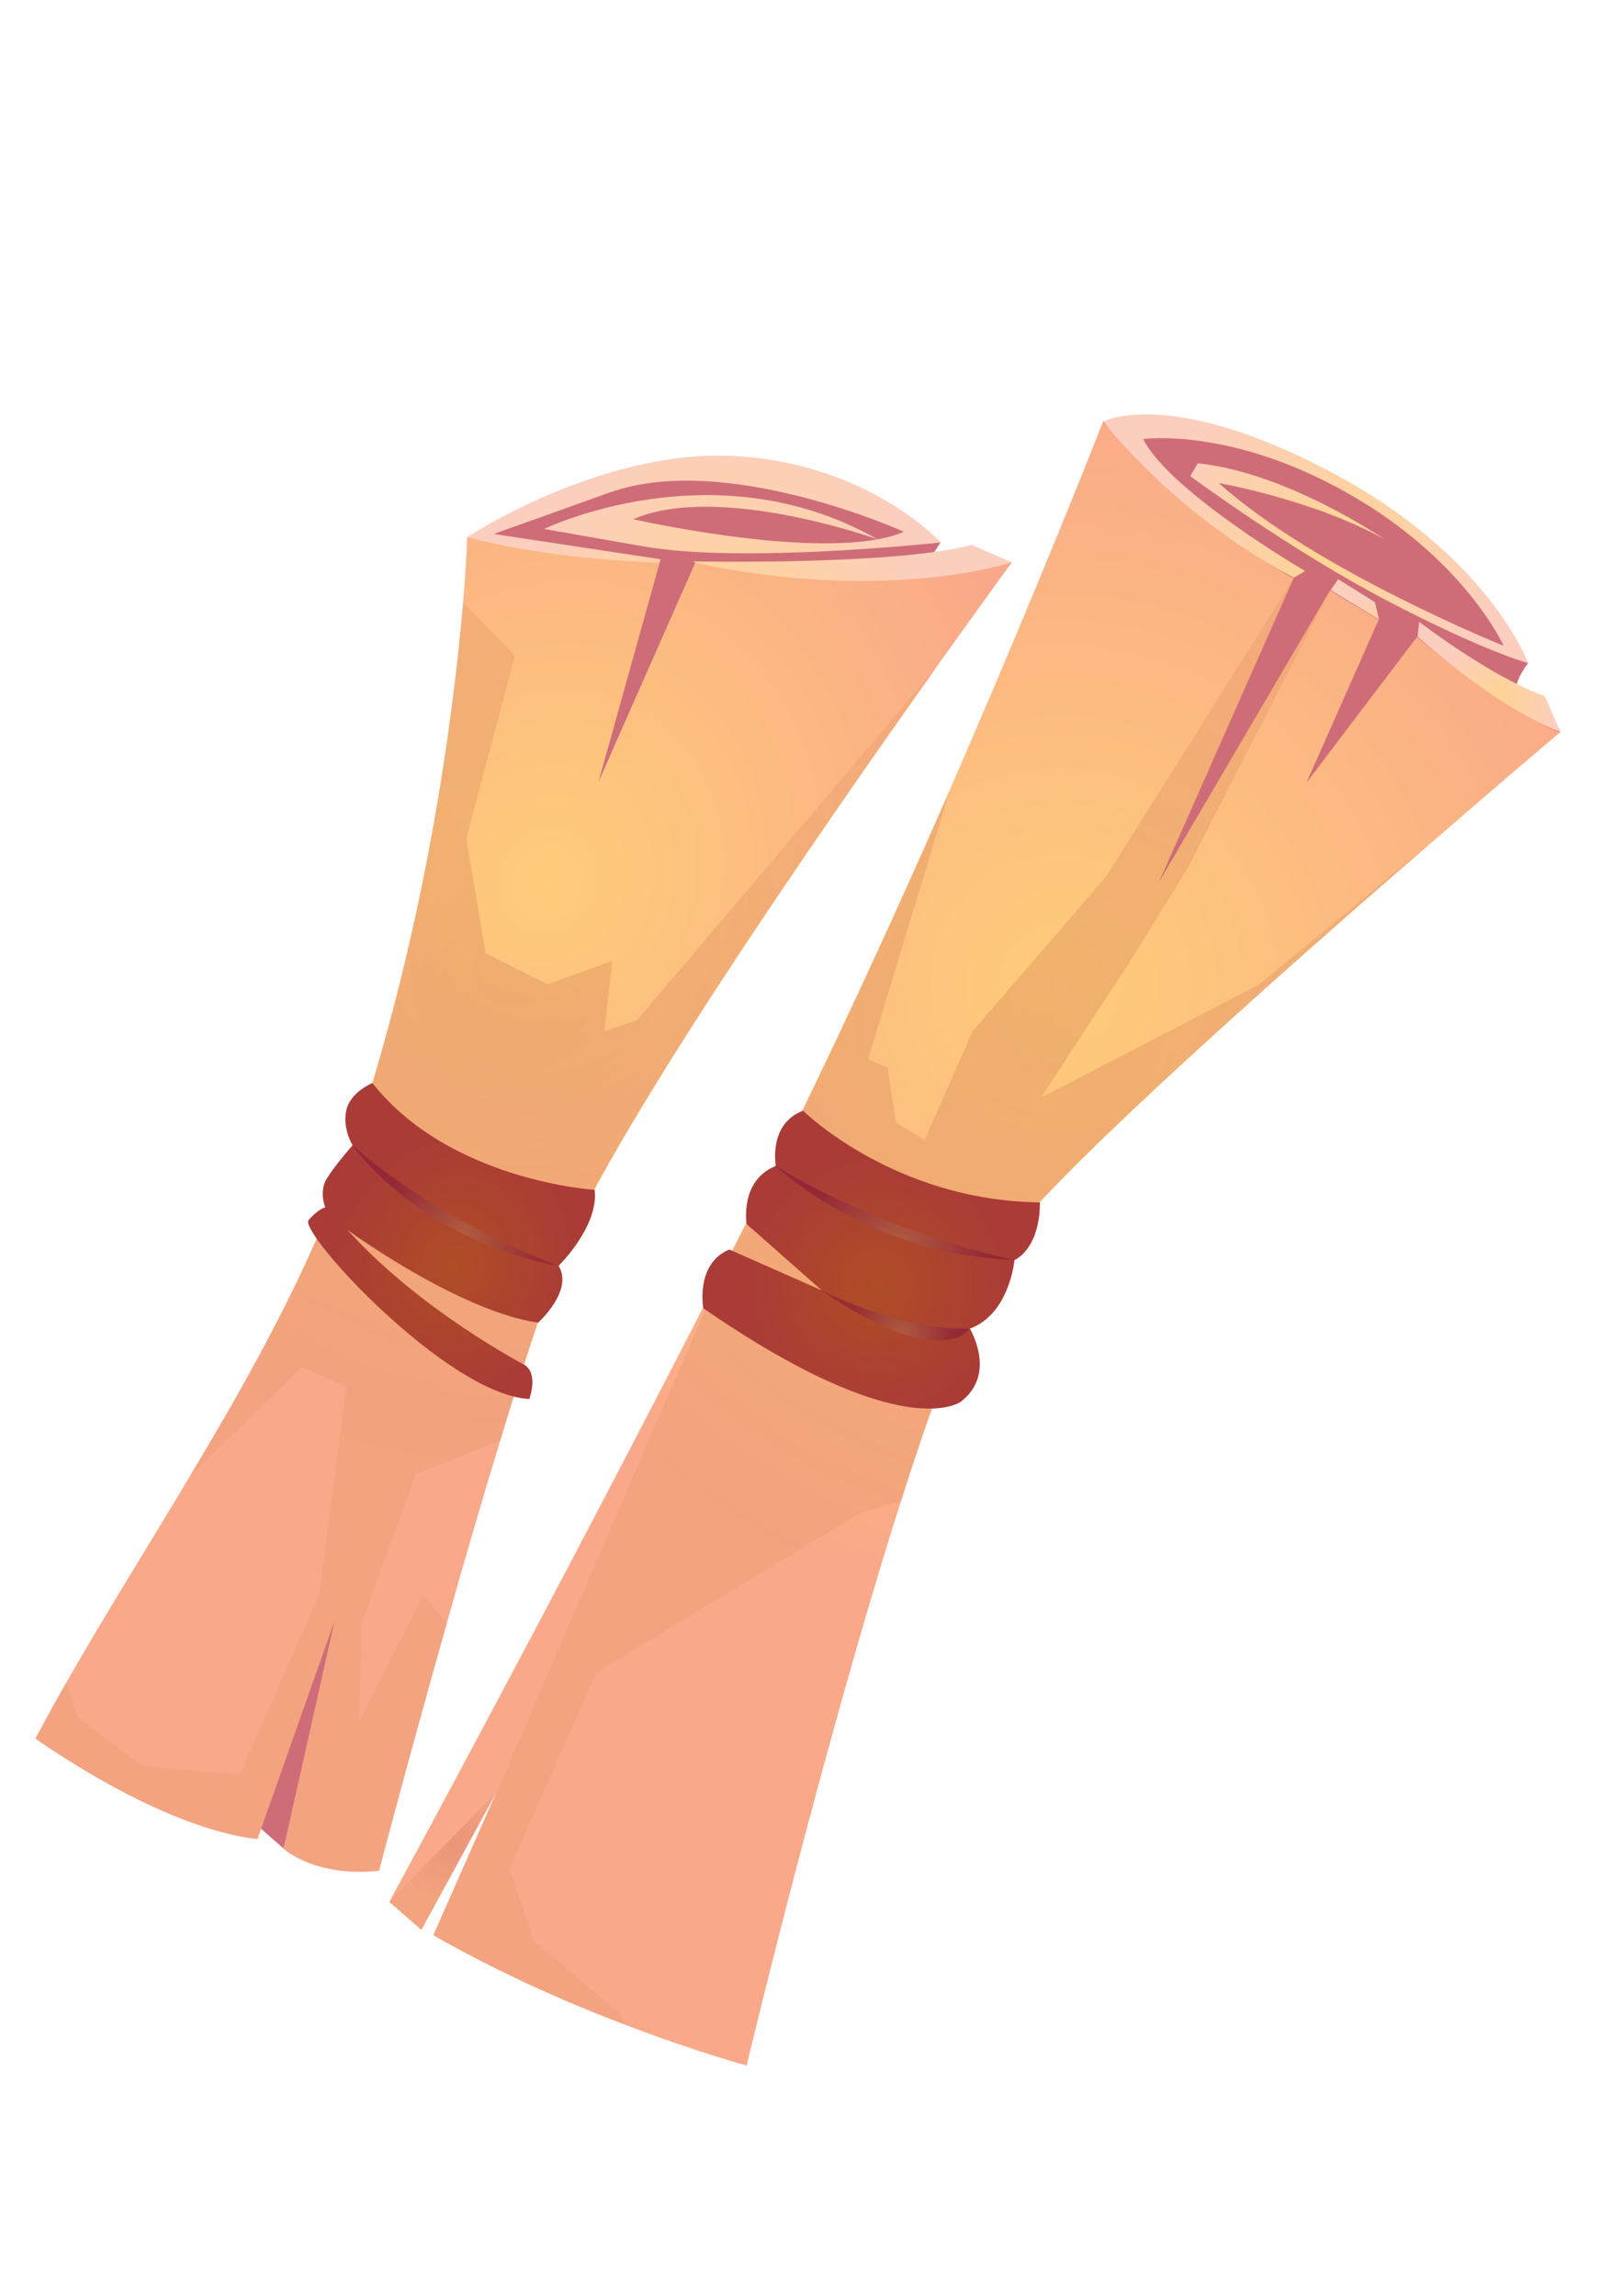 <?xml version="1.0" encoding="utf-8"?>
<!-- Generator: Adobe Illustrator 24.0.0, SVG Export Plug-In . SVG Version: 6.00 Build 0)  -->
<svg version="1.1" xmlns="http://www.w3.org/2000/svg" xmlns:xlink="http://www.w3.org/1999/xlink" x="0px" y="0px"
	 viewBox="0 0 50.96 73.09" style="enable-background:new 0 0 50.96 73.09;" xml:space="preserve">
<style type="text/css">
	.st0{fill:url(#SVGID_1_);}
	.st1{fill:url(#SVGID_2_);}
	.st2{fill:url(#SVGID_3_);}
	.st3{fill:url(#SVGID_4_);}
	.st4{fill:url(#SVGID_5_);}
	.st5{fill:url(#SVGID_6_);}
	.st6{fill:url(#SVGID_7_);}
	.st7{fill:url(#SVGID_8_);}
	.st8{fill:url(#SVGID_9_);}
	.st9{fill:url(#SVGID_10_);}
	.st10{fill:url(#SVGID_11_);}
	.st11{fill:url(#SVGID_12_);}
	.st12{fill:url(#SVGID_13_);}
	.st13{fill:url(#SVGID_14_);}
	.st14{fill:url(#SVGID_15_);}
	.st15{fill:url(#SVGID_16_);}
	.st16{fill:url(#SVGID_17_);}
	.st17{fill:url(#SVGID_20_);}
	.st18{fill:url(#SVGID_21_);}
	.st19{fill:#318064;}
	.st20{fill:url(#SVGID_22_);}
	.st21{fill:url(#SVGID_23_);}
	.st22{fill:url(#SVGID_24_);}
	.st23{fill:url(#SVGID_25_);}
	.st24{fill:url(#SVGID_26_);}
	.st25{fill:url(#SVGID_27_);}
	.st26{fill:url(#SVGID_28_);}
	.st27{fill:url(#SVGID_29_);}
	.st28{fill:url(#SVGID_30_);}
	.st29{fill:url(#SVGID_31_);}
	.st30{fill:url(#SVGID_32_);}
	.st31{fill:url(#SVGID_33_);}
	.st32{fill:url(#SVGID_34_);}
	.st33{fill:url(#SVGID_35_);}
	.st34{fill:url(#SVGID_36_);}
	.st35{fill:url(#SVGID_37_);}
	.st36{fill:url(#SVGID_38_);}
	.st37{fill:url(#SVGID_39_);}
	.st38{fill:url(#SVGID_40_);}
	.st39{fill:url(#SVGID_41_);}
	.st40{fill:url(#SVGID_44_);}
	.st41{fill:url(#SVGID_45_);}
	.st42{fill:url(#SVGID_46_);}
	.st43{fill:url(#SVGID_47_);}
	.st44{fill:url(#SVGID_48_);}
	.st45{fill:url(#SVGID_49_);}
	.st46{fill:#02AE98;}
	.st47{fill:none;}
	.st48{fill:url(#SVGID_50_);}
	.st49{fill:url(#SVGID_51_);}
	.st50{fill:url(#SVGID_52_);}
	.st51{fill:#030303;}
	.st52{fill:url(#SVGID_65_);}
	.st53{fill:url(#SVGID_66_);}
	.st54{fill:url(#SVGID_67_);}
	.st55{fill:#FFFFFF;}
	.st56{fill:url(#SVGID_74_);}
	.st57{fill:url(#SVGID_75_);}
	.st58{fill:url(#SVGID_76_);}
	.st59{fill:#C0AE9A;}
	.st60{fill:#AF9B88;}
	.st61{fill:#FDC169;}
	.st62{fill:#CC8A38;}
	.st63{fill:#E9DBCF;}
	.st64{fill:#D9C5B3;}
	.st65{opacity:0.61;fill:#D9C5B3;}
	.st66{enable-background:new    ;}
	.st67{fill:#88A13C;}
	.st68{fill:#A6C839;}
	.st69{fill:#BCD635;}
	.st70{fill:#82CFCF;}
	.st71{fill:#6CADAC;}
	.st72{fill:#3C5E5E;}
	.st73{fill:#A96831;}
	.st74{fill:#E1A269;}
	.st75{fill:#534B40;}
	.st76{fill:#39342B;}
	.st77{fill:#3B342A;}
	.st78{fill:#F3AA41;}
	.st79{fill:#F1B6A7;}
	.st80{opacity:0.5;}
	.st81{fill:#CE8881;}
	.st82{fill:#E5A192;}
	.st83{fill:#EECFA8;}
	.st84{fill:#C3BAAC;}
	.st85{fill:#80441D;}
	.st86{opacity:0;}
	.st87{fill:#4E3217;}
	.st88{fill:#E29681;}
	.st89{fill:#A26F29;}
	.st90{fill:#BB8135;}
	.st91{fill:#735224;}
	.st92{opacity:0;fill:#030303;}
	.st93{fill:#805421;}
	.st94{fill:#080808;}
	.st95{fill:#C18A5F;}
	.st96{fill:#5B3C19;}
	.st97{fill:#E8D5BB;}
	.st98{fill:#2E1F12;}
	.st99{fill:#5D3C19;}
	.st100{fill:#F4E5D4;}
	.st101{clip-path:url(#SVGID_78_);enable-background:new    ;}
	.st102{fill:#74706C;}
	.st103{fill:#787471;}
	.st104{clip-path:url(#SVGID_80_);enable-background:new    ;}
	.st105{fill:#8E5724;}
	.st106{fill:#8F5123;}
	.st107{opacity:0.46;fill:#030303;}
	.st108{opacity:0.25;fill:#030303;}
	.st109{opacity:0.29;fill:#030303;}
	.st110{fill:#D2A996;}
	.st111{fill:#E5A866;}
	.st112{fill:#543F31;}
	.st113{fill:#A0733F;}
	.st114{fill:#34261E;}
	.st115{clip-path:url(#SVGID_82_);}
	.st116{fill:#F6933D;}
	.st117{fill:#B65727;}
	.st118{fill:#DD6E26;}
	.st119{fill:#A1A84E;}
	.st120{fill:#818736;}
	.st121{fill:#F68637;}
	.st122{fill:#B3622A;}
	.st123{fill:#CB6E29;}
	.st124{opacity:0.4;fill:#010101;}
	.st125{opacity:0.2;fill:#010101;}
	.st126{opacity:0;fill:#010101;}
	.st127{opacity:0.5;fill:#010101;}
	.st128{fill:#9B4822;}
	.st129{fill:#C35D28;}
	.st130{fill:#E18037;}
	.st131{fill:#8F3D1F;}
	.st132{fill:#B34E28;}
	.st133{fill:#81361D;}
	.st134{fill:#B9B447;}
	.st135{fill:#7E7F46;}
	.st136{fill:#231B17;}
	.st137{fill:url(#SVGID_83_);}
	.st138{clip-path:url(#SVGID_85_);}
	.st139{fill:#C0672A;}
	.st140{fill:#F0AA3C;}
	.st141{fill:#FFCE59;}
	.st142{fill:#D8732C;}
	.st143{fill:url(#SVGID_86_);}
	.st144{fill:#80C4BA;}
	.st145{fill:#6FB5A9;}
	.st146{fill:#404040;}
	.st147{fill:#646464;}
	.st148{fill:#747474;}
	.st149{fill:#7F7F7F;}
	.st150{fill:#D1CAC7;}
	.st151{clip-path:url(#SVGID_88_);}
	.st152{clip-path:url(#SVGID_92_);fill:url(#SVGID_93_);}
	.st153{clip-path:url(#SVGID_95_);fill:url(#SVGID_96_);}
	.st154{clip-path:url(#SVGID_98_);fill:url(#SVGID_99_);}
	.st155{clip-path:url(#SVGID_101_);fill:#0F3034;}
	.st156{fill:#3897D3;}
	.st157{clip-path:url(#SVGID_103_);}
	.st158{clip-path:url(#SVGID_107_);fill:url(#SVGID_108_);}
	.st159{clip-path:url(#SVGID_110_);fill:url(#SVGID_111_);}
	.st160{clip-path:url(#SVGID_113_);fill:url(#SVGID_114_);}
	.st161{clip-path:url(#SVGID_116_);fill:#0F3034;}
	.st162{fill:#E89835;}
	.st163{clip-path:url(#SVGID_118_);}
	.st164{clip-path:url(#SVGID_122_);fill:url(#SVGID_123_);}
	.st165{clip-path:url(#SVGID_125_);fill:url(#SVGID_126_);}
	.st166{clip-path:url(#SVGID_128_);fill:url(#SVGID_129_);}
	.st167{clip-path:url(#SVGID_131_);fill:#0F3034;}
	.st168{clip-path:url(#SVGID_133_);}
	.st169{clip-path:url(#SVGID_137_);fill:url(#SVGID_138_);}
	.st170{clip-path:url(#SVGID_140_);fill:url(#SVGID_141_);}
	.st171{clip-path:url(#SVGID_143_);fill:url(#SVGID_144_);}
	.st172{clip-path:url(#SVGID_146_);fill:#0F3034;}
	.st173{clip-path:url(#SVGID_148_);}
	.st174{clip-path:url(#SVGID_152_);fill:url(#SVGID_153_);}
	.st175{clip-path:url(#SVGID_155_);fill:url(#SVGID_156_);}
	.st176{clip-path:url(#SVGID_158_);fill:url(#SVGID_159_);}
	.st177{clip-path:url(#SVGID_161_);fill:#0F3034;}
	.st178{clip-path:url(#SVGID_163_);}
	.st179{clip-path:url(#SVGID_167_);fill:url(#SVGID_168_);}
	.st180{clip-path:url(#SVGID_170_);fill:url(#SVGID_171_);}
	.st181{clip-path:url(#SVGID_173_);fill:url(#SVGID_174_);}
	.st182{clip-path:url(#SVGID_176_);fill:#0F3034;}
	.st183{clip-path:url(#SVGID_178_);}
	.st184{clip-path:url(#SVGID_182_);fill:url(#SVGID_183_);}
	.st185{clip-path:url(#SVGID_185_);fill:url(#SVGID_186_);}
	.st186{clip-path:url(#SVGID_188_);fill:url(#SVGID_189_);}
	.st187{clip-path:url(#SVGID_191_);fill:#0F3034;}
	.st188{clip-path:url(#SVGID_193_);}
	.st189{clip-path:url(#SVGID_197_);fill:url(#SVGID_198_);}
	.st190{clip-path:url(#SVGID_200_);fill:url(#SVGID_201_);}
	.st191{clip-path:url(#SVGID_203_);fill:url(#SVGID_204_);}
	.st192{fill:#674B3C;}
	.st193{fill:#87BD40;}
	.st194{fill:#ADD14F;}
	.st195{fill:#D16928;}
	.st196{fill:#F68B21;}
	.st197{fill:#FABC18;}
	.st198{fill:#FAAF1B;}
	.st199{fill:#F6B01A;}
	.st200{fill:#F48220;}
	.st201{fill:#AC6628;}
	.st202{fill:#494B21;}
	.st203{fill:#A4B245;}
	.st204{fill:#68682D;}
	.st205{fill:#1C1918;}
	.st206{opacity:0.5;fill:#1C1918;}
	.st207{fill:#A7AC3C;}
	.st208{fill:#C9CB51;}
	.st209{fill:#CFD153;}
	.st210{fill:#010101;}
	.st211{opacity:0.8;fill:#010101;}
	.st212{opacity:0.6;fill:#010101;}
	.st213{opacity:0.43;fill:#A3AB40;}
	.st214{opacity:0.21;fill:#010101;}
	.st215{fill:#689D44;}
	.st216{fill:#914520;}
	.st217{fill:url(#SVGID_205_);}
	.st218{fill:url(#SVGID_206_);}
	.st219{fill:url(#SVGID_207_);}
	.st220{fill:url(#SVGID_208_);}
	.st221{fill:url(#SVGID_209_);}
	.st222{fill:url(#SVGID_210_);}
	.st223{fill:url(#SVGID_211_);}
	.st224{fill:url(#SVGID_212_);}
	.st225{fill:url(#SVGID_213_);}
	.st226{fill:url(#SVGID_214_);}
	.st227{fill:url(#SVGID_215_);}
	.st228{fill:url(#SVGID_216_);}
	.st229{fill:url(#SVGID_217_);}
	.st230{fill:url(#SVGID_218_);}
	.st231{fill:url(#SVGID_219_);}
	.st232{fill:url(#SVGID_220_);}
	.st233{fill:url(#SVGID_221_);}
	.st234{fill:#CC6E2D;}
	.st235{fill:#9E5224;}
	.st236{fill:#E88D42;}
	.st237{fill:#682D11;}
	.st238{fill:url(#SVGID_222_);}
	.st239{fill:url(#SVGID_223_);}
	.st240{fill:url(#SVGID_224_);}
	.st241{fill:url(#SVGID_225_);}
	.st242{fill:url(#SVGID_226_);}
	.st243{fill:url(#SVGID_227_);}
	.st244{fill:url(#SVGID_228_);}
	.st245{fill:url(#SVGID_229_);}
	.st246{fill:url(#SVGID_230_);}
	.st247{fill:url(#SVGID_231_);}
	.st248{fill:url(#SVGID_232_);}
	.st249{fill:url(#SVGID_233_);}
	.st250{fill:url(#SVGID_234_);}
	.st251{fill:url(#SVGID_235_);}
	.st252{fill:url(#SVGID_236_);}
	.st253{fill:url(#SVGID_237_);}
	.st254{fill:url(#SVGID_238_);}
	.st255{fill:url(#SVGID_239_);}
	.st256{fill:url(#SVGID_240_);}
	.st257{fill:url(#SVGID_241_);}
	.st258{fill:url(#SVGID_242_);}
	.st259{fill:url(#SVGID_243_);}
	.st260{fill:url(#SVGID_244_);}
	.st261{fill:url(#SVGID_245_);}
	.st262{fill:url(#SVGID_246_);}
	.st263{fill:url(#SVGID_247_);}
	.st264{fill:url(#SVGID_248_);}
	.st265{fill:url(#SVGID_249_);}
	.st266{fill:url(#SVGID_250_);}
	.st267{fill:url(#SVGID_251_);}
	.st268{fill:url(#SVGID_252_);}
	.st269{fill:url(#SVGID_253_);}
	.st270{fill:url(#SVGID_254_);}
	.st271{fill:url(#SVGID_255_);}
	.st272{fill:url(#SVGID_256_);}
	.st273{fill:url(#SVGID_257_);}
	.st274{fill:url(#SVGID_258_);}
	.st275{fill:url(#SVGID_259_);}
	.st276{fill:url(#SVGID_260_);}
	.st277{fill:url(#SVGID_261_);}
	.st278{fill:url(#SVGID_262_);}
	.st279{opacity:0.4;fill:#9E5224;}
	.st280{fill:#DD863C;}
	.st281{fill:url(#SVGID_263_);}
	.st282{fill:#8E8933;}
	.st283{fill:#665F27;}
	.st284{fill:url(#SVGID_264_);}
	.st285{fill:url(#SVGID_265_);}
	.st286{fill:url(#SVGID_266_);}
	.st287{fill:url(#SVGID_267_);}
	.st288{fill:url(#SVGID_268_);}
	.st289{fill:url(#SVGID_269_);}
	.st290{fill:url(#SVGID_270_);}
	.st291{fill:url(#SVGID_271_);}
	.st292{fill:url(#SVGID_272_);}
	.st293{fill:url(#SVGID_273_);}
	.st294{fill:url(#SVGID_274_);}
	.st295{fill:url(#SVGID_275_);}
	.st296{fill:url(#SVGID_276_);}
	.st297{fill:#C8BC2E;}
	.st298{fill:#9A9033;}
	.st299{fill:#E5DE19;}
	.st300{fill:#F2F2F2;}
	.st301{fill:#653915;}
	.st302{fill:#8F5022;}
	.st303{fill:#2B4A21;}
	.st304{fill:#223B1B;}
	.st305{fill:#2E5F2E;}
	.st306{fill:#327238;}
	.st307{fill:#3D8840;}
	.st308{fill:#53A345;}
	.st309{fill:#ABD037;}
	.st310{fill:#76B943;}
	.st311{fill:#FFFFFF;stroke:#010101;stroke-miterlimit:10;}
	.st312{fill:#BE792A;}
	.st313{fill:#A66427;}
	.st314{fill:#499744;}
	.st315{fill:#438B41;}
	.st316{fill:url(#SVGID_277_);}
	.st317{fill:url(#SVGID_278_);}
	.st318{fill:url(#SVGID_279_);}
	.st319{fill:url(#SVGID_280_);}
	.st320{fill:url(#SVGID_281_);}
	.st321{fill:url(#SVGID_282_);}
	.st322{fill:url(#SVGID_283_);}
	.st323{fill:url(#SVGID_284_);}
	.st324{fill:url(#SVGID_285_);}
	.st325{fill:url(#SVGID_286_);}
	.st326{fill:url(#SVGID_287_);}
	.st327{fill:url(#SVGID_288_);}
	.st328{fill:url(#SVGID_289_);}
	.st329{fill:url(#SVGID_290_);}
	.st330{fill:url(#SVGID_291_);}
	.st331{fill:url(#SVGID_292_);}
	.st332{fill:url(#SVGID_293_);}
	.st333{fill:url(#SVGID_294_);}
	.st334{fill:url(#SVGID_295_);}
	.st335{fill:url(#SVGID_296_);}
	.st336{fill:url(#SVGID_297_);}
	.st337{fill:url(#SVGID_298_);}
	.st338{fill:url(#SVGID_299_);}
	.st339{fill:url(#SVGID_300_);}
	.st340{fill:url(#SVGID_301_);}
	.st341{fill:url(#SVGID_302_);}
	.st342{clip-path:url(#SVGID_304_);}
	.st343{fill:url(#SVGID_305_);}
	.st344{fill:url(#SVGID_306_);}
	.st345{fill:url(#SVGID_307_);}
	.st346{fill:url(#SVGID_308_);}
	.st347{fill:url(#SVGID_309_);}
	.st348{fill:url(#SVGID_310_);}
	.st349{fill:url(#SVGID_311_);}
	.st350{fill:url(#SVGID_312_);}
	.st351{fill:url(#SVGID_313_);}
	.st352{fill:url(#SVGID_314_);}
	.st353{fill:url(#SVGID_315_);}
	.st354{fill:url(#SVGID_316_);}
	.st355{fill:url(#SVGID_317_);}
	.st356{fill:url(#SVGID_318_);}
	.st357{fill:url(#SVGID_319_);}
	.st358{fill:url(#SVGID_320_);}
	.st359{fill:url(#SVGID_321_);}
	.st360{fill:url(#SVGID_322_);}
	.st361{fill:url(#SVGID_323_);}
	.st362{fill:url(#SVGID_324_);}
	.st363{fill:url(#SVGID_325_);}
	.st364{fill:url(#SVGID_326_);}
	.st365{fill:url(#SVGID_327_);}
	.st366{fill:url(#SVGID_328_);}
	.st367{fill:url(#SVGID_329_);}
	.st368{fill:url(#SVGID_330_);}
	.st369{fill:url(#SVGID_331_);}
	.st370{fill:url(#SVGID_332_);}
	.st371{fill:url(#SVGID_333_);}
	.st372{fill:url(#SVGID_334_);}
	.st373{fill:url(#SVGID_335_);}
	.st374{fill:url(#SVGID_336_);}
	.st375{fill:url(#SVGID_337_);}
	.st376{fill:url(#SVGID_338_);}
	.st377{fill:url(#SVGID_339_);}
	.st378{fill:url(#SVGID_340_);}
	.st379{fill:url(#SVGID_341_);}
	.st380{fill:url(#SVGID_342_);}
	.st381{fill:url(#SVGID_343_);}
	.st382{fill:url(#SVGID_344_);}
	.st383{fill:url(#SVGID_345_);}
	.st384{fill:url(#SVGID_346_);}
	.st385{fill:url(#SVGID_347_);}
	.st386{fill:url(#SVGID_348_);}
	.st387{fill:url(#SVGID_349_);}
	.st388{fill:url(#SVGID_350_);}
	.st389{fill:url(#SVGID_351_);}
	.st390{fill:url(#SVGID_352_);}
	.st391{fill:url(#SVGID_353_);}
	.st392{fill:url(#SVGID_354_);}
	.st393{fill:url(#SVGID_355_);}
	.st394{fill:url(#SVGID_356_);}
	.st395{fill:url(#SVGID_357_);}
	.st396{fill:url(#SVGID_358_);}
	.st397{fill:url(#SVGID_359_);}
	.st398{fill:url(#SVGID_360_);}
	.st399{fill:url(#SVGID_361_);}
	.st400{fill:url(#SVGID_362_);}
	.st401{fill:url(#SVGID_363_);}
	.st402{fill:url(#SVGID_364_);}
	.st403{fill:url(#SVGID_365_);}
	.st404{fill:url(#SVGID_366_);}
	.st405{fill:url(#SVGID_367_);}
	.st406{fill:url(#SVGID_368_);}
	.st407{fill:url(#SVGID_369_);}
	.st408{fill:url(#SVGID_370_);}
	.st409{fill:url(#SVGID_371_);}
	.st410{fill:url(#SVGID_372_);}
	.st411{fill:url(#SVGID_373_);}
	.st412{fill:url(#SVGID_374_);}
	.st413{fill:url(#SVGID_375_);}
	.st414{fill:#DD7727;}
	.st415{fill:#B06027;}
	.st416{fill:#F89636;}
	.st417{fill:url(#SVGID_376_);}
	.st418{fill:url(#SVGID_377_);}
	.st419{fill:url(#SVGID_378_);}
	.st420{fill:url(#SVGID_379_);}
	.st421{fill:url(#SVGID_380_);}
	.st422{fill:url(#SVGID_381_);}
	.st423{fill:url(#SVGID_382_);}
	.st424{fill:url(#SVGID_383_);}
	.st425{fill:url(#SVGID_384_);}
	.st426{fill:url(#SVGID_385_);}
	.st427{fill:url(#SVGID_386_);}
	.st428{fill:url(#SVGID_387_);}
	.st429{fill:url(#SVGID_388_);}
	.st430{fill:url(#SVGID_389_);}
	.st431{fill:url(#SVGID_390_);}
	.st432{fill:url(#SVGID_391_);}
	.st433{fill:url(#SVGID_392_);}
	.st434{fill:url(#SVGID_393_);}
	.st435{fill:url(#SVGID_394_);}
	.st436{fill:url(#SVGID_395_);}
	.st437{fill:url(#SVGID_396_);}
	.st438{fill:url(#SVGID_397_);}
	.st439{fill:url(#SVGID_398_);}
	.st440{fill:url(#SVGID_399_);}
	.st441{fill:url(#SVGID_400_);}
	.st442{fill:url(#SVGID_401_);}
	.st443{fill:url(#SVGID_402_);}
	.st444{fill:url(#SVGID_403_);}
	.st445{fill:url(#SVGID_404_);}
	.st446{fill:url(#SVGID_405_);}
	.st447{fill:url(#SVGID_406_);}
	.st448{fill:url(#SVGID_407_);}
	.st449{fill:url(#SVGID_408_);}
	.st450{fill:url(#SVGID_409_);}
	.st451{fill:url(#SVGID_410_);}
	.st452{fill:url(#SVGID_411_);}
	.st453{fill:url(#SVGID_412_);}
	.st454{fill:url(#SVGID_413_);}
	.st455{fill:url(#SVGID_414_);}
	.st456{fill:url(#SVGID_415_);}
	.st457{fill:url(#SVGID_416_);}
	.st458{fill:url(#SVGID_417_);}
	.st459{fill:url(#SVGID_418_);}
	.st460{fill:url(#SVGID_419_);}
	.st461{fill:url(#SVGID_420_);}
	.st462{fill:url(#SVGID_421_);}
	.st463{fill:url(#SVGID_422_);}
	.st464{fill:url(#SVGID_423_);}
	.st465{fill:url(#SVGID_424_);}
	.st466{fill:url(#SVGID_425_);}
	.st467{fill:url(#SVGID_426_);}
	.st468{fill:#5A1044;}
	.st469{fill:#87C540;}
	.st470{fill:url(#SVGID_427_);}
	.st471{fill:url(#SVGID_428_);}
	.st472{fill:url(#SVGID_429_);}
	.st473{fill:url(#SVGID_430_);}
	.st474{fill:url(#SVGID_431_);}
	.st475{fill:url(#SVGID_432_);}
	.st476{fill:url(#SVGID_433_);}
	.st477{fill:#7D491D;}
	.st478{fill:url(#SVGID_434_);}
	.st479{fill:url(#SVGID_435_);}
	.st480{fill:url(#SVGID_436_);}
	.st481{fill:url(#SVGID_437_);}
	.st482{fill:url(#SVGID_438_);}
	.st483{fill:url(#SVGID_439_);}
	.st484{fill:url(#SVGID_440_);}
	.st485{fill:url(#SVGID_441_);}
	.st486{fill:url(#SVGID_442_);}
	.st487{fill:url(#SVGID_443_);}
	.st488{fill:url(#SVGID_444_);}
	.st489{fill:url(#SVGID_445_);}
	.st490{fill:url(#SVGID_446_);}
	.st491{fill:url(#SVGID_447_);}
	.st492{fill:url(#SVGID_448_);}
	.st493{fill:url(#SVGID_449_);}
	.st494{fill:url(#SVGID_450_);}
	.st495{fill:url(#SVGID_451_);}
	.st496{opacity:0.43;fill:#FFFFFF;}
	.st497{fill:none;stroke:#EDBF2E;stroke-miterlimit:10;}
	.st498{fill:#9BCC57;}
	.st499{fill:#EDBF2E;}
	.st500{fill:url(#SVGID_458_);}
	.st501{fill:url(#SVGID_461_);}
	.st502{fill:url(#SVGID_466_);}
	.st503{fill:url(#SVGID_467_);}
	.st504{fill:url(#SVGID_472_);}
	.st505{fill:url(#SVGID_475_);}
	.st506{opacity:0.3;fill:#C8BC2E;}
	.st507{fill:#54A346;}
	.st508{fill:url(#SVGID_476_);}
	.st509{fill:url(#SVGID_477_);}
	.st510{fill:url(#SVGID_478_);}
	.st511{fill:url(#SVGID_479_);}
	.st512{fill:url(#SVGID_480_);}
	.st513{fill:url(#SVGID_481_);}
	.st514{fill:url(#SVGID_482_);}
	.st515{fill:url(#SVGID_483_);}
	.st516{fill:url(#SVGID_484_);}
	.st517{fill:url(#SVGID_485_);}
	.st518{fill:url(#SVGID_486_);}
	.st519{fill:url(#SVGID_487_);}
	.st520{fill:url(#SVGID_488_);}
	.st521{fill:url(#SVGID_489_);}
	.st522{fill:url(#SVGID_490_);}
	.st523{fill:url(#SVGID_491_);}
	.st524{fill:url(#SVGID_492_);}
	.st525{fill:url(#SVGID_493_);}
	.st526{fill:url(#SVGID_494_);}
	.st527{fill:url(#SVGID_495_);}
	.st528{fill:url(#SVGID_496_);}
	.st529{fill:#F1F2F2;}
	.st530{fill:url(#SVGID_497_);}
	.st531{fill:url(#SVGID_498_);}
	.st532{fill:url(#SVGID_499_);}
	.st533{fill:url(#SVGID_500_);}
	.st534{fill:url(#SVGID_501_);}
	.st535{fill:url(#SVGID_502_);}
	.st536{fill:url(#SVGID_503_);}
	.st537{fill:url(#SVGID_504_);}
	.st538{fill:url(#SVGID_505_);}
	.st539{fill:url(#SVGID_506_);}
	.st540{fill:url(#SVGID_507_);}
	.st541{fill:url(#SVGID_508_);}
	.st542{fill:url(#SVGID_509_);}
	.st543{fill:url(#SVGID_510_);}
	.st544{fill:url(#SVGID_511_);}
	.st545{fill:url(#SVGID_512_);}
	.st546{fill:url(#SVGID_513_);}
	.st547{fill:url(#SVGID_514_);}
	.st548{fill:url(#SVGID_515_);}
	.st549{fill:url(#SVGID_516_);}
	.st550{fill:url(#SVGID_517_);}
	.st551{fill:url(#SVGID_518_);}
	.st552{fill:#E5A457;}
	.st553{fill:url(#SVGID_519_);}
	.st554{fill:url(#SVGID_520_);}
	.st555{fill:url(#SVGID_521_);}
	.st556{fill:url(#SVGID_522_);}
	.st557{fill:url(#SVGID_523_);}
	.st558{fill:url(#SVGID_524_);}
	.st559{fill:url(#SVGID_525_);}
	.st560{opacity:0.25;fill:url(#SVGID_526_);}
	.st561{fill:url(#SVGID_527_);}
	.st562{fill:url(#SVGID_528_);}
	.st563{fill:#8EA8CE;}
	.st564{fill:url(#SVGID_529_);}
	.st565{fill:#A0B0D3;}
	.st566{fill:#DDE8F7;}
	.st567{fill:url(#SVGID_530_);}
	.st568{fill:url(#SVGID_531_);}
	.st569{opacity:0.5;fill:url(#SVGID_532_);}
	.st570{opacity:0.5;fill:url(#SVGID_533_);}
	.st571{opacity:0.35;fill:url(#SVGID_534_);}
	.st572{fill:url(#SVGID_535_);}
	.st573{opacity:0.25;fill:url(#SVGID_536_);}
	.st574{fill:url(#SVGID_537_);}
	.st575{fill:url(#SVGID_538_);}
	.st576{fill:url(#SVGID_539_);}
	.st577{fill:url(#SVGID_540_);}
	.st578{fill:url(#SVGID_541_);}
	.st579{opacity:0.5;fill:url(#SVGID_542_);}
	.st580{opacity:0.5;fill:url(#SVGID_543_);}
	.st581{opacity:0.35;fill:url(#SVGID_544_);}
	.st582{fill:url(#SVGID_545_);}
	.st583{fill:url(#SVGID_546_);}
	.st584{fill:url(#SVGID_547_);}
	.st585{fill:url(#SVGID_548_);}
	.st586{fill:url(#SVGID_549_);}
	.st587{fill:url(#SVGID_550_);}
	.st588{fill:url(#SVGID_551_);}
	.st589{fill:url(#SVGID_552_);}
	.st590{fill:url(#SVGID_553_);}
	.st591{fill:url(#SVGID_554_);}
	.st592{fill:url(#SVGID_555_);}
	.st593{fill:url(#SVGID_556_);}
	.st594{fill:url(#SVGID_557_);}
	.st595{fill:url(#SVGID_558_);}
	.st596{fill:url(#SVGID_559_);}
	.st597{fill:url(#SVGID_560_);}
	.st598{fill:url(#SVGID_561_);}
	.st599{fill:url(#SVGID_562_);}
	.st600{fill:url(#SVGID_563_);}
	.st601{fill:url(#SVGID_564_);}
	.st602{fill:url(#SVGID_565_);}
	.st603{fill:url(#SVGID_566_);}
	.st604{fill:url(#SVGID_569_);}
	.st605{fill:url(#SVGID_574_);}
	.st606{fill:url(#SVGID_583_);}
	.st607{fill:url(#SVGID_586_);}
	.st608{fill:url(#SVGID_595_);}
	.st609{fill:url(#SVGID_598_);}
	.st610{fill:url(#SVGID_623_);}
	.st611{fill:url(#SVGID_632_);}
	.st612{fill:#FCFCF7;}
	.st613{fill:url(#SVGID_635_);}
	.st614{fill:url(#SVGID_636_);}
	.st615{fill:#691E0F;}
	.st616{fill:url(#SVGID_637_);}
	.st617{fill:url(#SVGID_638_);}
	.st618{fill:#D9C4B7;}
	.st619{fill:url(#SVGID_639_);}
	.st620{fill:url(#SVGID_640_);}
	.st621{fill:url(#SVGID_641_);}
	.st622{fill:url(#SVGID_642_);}
	.st623{fill:url(#SVGID_643_);}
	.st624{fill:#366B71;}
	.st625{fill:url(#SVGID_644_);}
	.st626{fill:url(#SVGID_645_);}
	.st627{fill:url(#SVGID_646_);}
	.st628{fill:url(#SVGID_647_);}
	.st629{fill:url(#SVGID_648_);}
	.st630{fill:url(#SVGID_649_);}
	.st631{fill:url(#SVGID_650_);}
	.st632{fill:url(#SVGID_651_);}
	.st633{fill:url(#SVGID_652_);}
	.st634{fill:#306D43;}
	.st635{fill:#DE9152;}
	.st636{fill:#EAB578;}
	.st637{fill:url(#SVGID_653_);}
	.st638{fill:url(#SVGID_654_);}
	.st639{fill:url(#SVGID_655_);}
	.st640{fill:url(#SVGID_656_);}
	.st641{fill:url(#SVGID_657_);}
	.st642{fill:url(#SVGID_658_);}
	.st643{fill-rule:evenodd;clip-rule:evenodd;fill:url(#SVGID_659_);}
	.st644{fill-rule:evenodd;clip-rule:evenodd;fill:url(#SVGID_660_);}
	.st645{fill-rule:evenodd;clip-rule:evenodd;fill:url(#SVGID_661_);}
	.st646{fill-rule:evenodd;clip-rule:evenodd;fill:url(#SVGID_662_);}
	.st647{fill-rule:evenodd;clip-rule:evenodd;fill:url(#SVGID_663_);}
	.st648{fill:#9B3722;}
	.st649{opacity:0.4;fill:url(#SVGID_664_);}
	.st650{opacity:0.5;fill:#A84166;}
	.st651{opacity:0.2;fill:url(#SVGID_665_);}
	.st652{fill:url(#SVGID_666_);}
	.st653{fill:url(#SVGID_667_);}
	.st654{fill:#E0D8C3;}
	.st655{fill:url(#SVGID_668_);}
	.st656{fill-rule:evenodd;clip-rule:evenodd;fill:url(#SVGID_669_);}
	.st657{fill-rule:evenodd;clip-rule:evenodd;fill:url(#SVGID_670_);}
	.st658{fill:url(#SVGID_671_);}
	.st659{fill:#FFECC2;}
	.st660{opacity:0.5;fill:#A7839A;}
	.st661{fill:#E87832;}
	.st662{opacity:0.2;fill:url(#SVGID_672_);}
	.st663{opacity:0.3;fill:#E6523D;}
	.st664{fill:#87C54E;}
	.st665{fill:#EF9532;}
	.st666{fill:#A64329;}
	.st667{fill:#742B1D;}
	.st668{fill:#C2573F;}
	.st669{fill:#9A3C30;}
	.st670{clip-path:url(#SVGID_674_);}
	.st671{fill:url(#SVGID_675_);}
	.st672{fill:url(#SVGID_676_);}
	.st673{fill:url(#SVGID_677_);}
	.st674{fill:url(#SVGID_678_);}
	.st675{fill:url(#SVGID_679_);}
	.st676{fill:url(#SVGID_680_);}
	.st677{fill:url(#SVGID_681_);}
	.st678{fill:url(#SVGID_682_);}
	.st679{fill:url(#SVGID_683_);}
	.st680{fill:url(#SVGID_684_);}
	.st681{fill:url(#SVGID_685_);}
	.st682{fill:url(#SVGID_686_);}
	.st683{fill:url(#SVGID_687_);}
	.st684{fill:url(#SVGID_688_);}
	.st685{fill:url(#SVGID_689_);}
	.st686{fill:url(#SVGID_690_);}
	.st687{fill:url(#SVGID_691_);}
	.st688{fill:url(#SVGID_692_);}
	.st689{fill:url(#SVGID_693_);}
	.st690{fill:url(#SVGID_694_);}
	.st691{fill:url(#SVGID_695_);}
	.st692{fill:url(#SVGID_696_);}
	.st693{fill:url(#SVGID_697_);}
	.st694{fill:url(#SVGID_698_);}
	.st695{fill:url(#SVGID_699_);}
	.st696{fill:url(#SVGID_700_);}
	.st697{fill:url(#SVGID_701_);}
	.st698{fill:url(#SVGID_702_);}
	.st699{fill:url(#SVGID_703_);}
	.st700{fill:url(#SVGID_704_);}
	.st701{fill:url(#SVGID_705_);}
	.st702{fill:url(#SVGID_706_);}
	.st703{fill:url(#SVGID_707_);}
	.st704{fill:url(#SVGID_708_);}
	.st705{fill:url(#SVGID_709_);}
	.st706{fill:url(#SVGID_710_);}
	.st707{fill:url(#SVGID_711_);}
	.st708{fill:url(#SVGID_712_);}
	.st709{fill:url(#SVGID_713_);}
	.st710{fill:url(#SVGID_714_);}
	.st711{fill:url(#SVGID_715_);}
	.st712{fill:url(#SVGID_716_);}
	.st713{fill:url(#SVGID_717_);}
	.st714{fill:url(#SVGID_718_);}
	.st715{fill:url(#SVGID_719_);}
	.st716{fill:url(#SVGID_720_);}
	.st717{fill:url(#SVGID_721_);}
	.st718{fill:url(#SVGID_722_);}
	.st719{fill:url(#SVGID_723_);}
	.st720{fill:url(#SVGID_724_);}
	.st721{fill:url(#SVGID_725_);}
	.st722{fill:url(#SVGID_726_);}
	.st723{fill:url(#SVGID_727_);}
	.st724{fill:url(#SVGID_728_);}
	.st725{fill:url(#SVGID_729_);}
	.st726{fill:url(#SVGID_730_);}
	.st727{fill:url(#SVGID_731_);}
	.st728{fill:url(#SVGID_732_);}
	.st729{fill:url(#SVGID_733_);}
	.st730{fill:url(#SVGID_734_);}
	.st731{fill:url(#SVGID_735_);}
	.st732{fill:url(#SVGID_736_);}
	.st733{fill:url(#SVGID_737_);}
	.st734{fill:url(#SVGID_738_);}
	.st735{fill:url(#SVGID_739_);}
	.st736{fill:url(#SVGID_740_);}
	.st737{fill:url(#SVGID_741_);}
	.st738{fill:url(#SVGID_742_);}
	.st739{fill:url(#SVGID_743_);}
	.st740{fill:url(#SVGID_744_);}
	.st741{fill:url(#SVGID_745_);}
	.st742{fill:url(#SVGID_746_);}
	.st743{fill:url(#SVGID_747_);}
	.st744{fill:url(#SVGID_748_);}
	.st745{fill:url(#SVGID_749_);}
	.st746{fill:url(#SVGID_750_);}
	.st747{fill:url(#SVGID_751_);}
	.st748{fill:url(#SVGID_752_);}
	.st749{fill:url(#SVGID_753_);}
	.st750{fill:url(#SVGID_754_);}
	.st751{fill:url(#SVGID_755_);}
	.st752{fill:url(#SVGID_756_);}
	.st753{fill:url(#SVGID_757_);}
	.st754{fill:url(#SVGID_758_);}
	.st755{fill:url(#SVGID_759_);}
	.st756{fill:url(#SVGID_760_);}
	.st757{fill:url(#SVGID_761_);}
	.st758{fill:url(#SVGID_762_);}
	.st759{fill:url(#SVGID_763_);}
	.st760{fill:url(#SVGID_764_);}
	.st761{fill:url(#SVGID_765_);}
	.st762{fill:url(#SVGID_766_);}
	.st763{fill:url(#SVGID_767_);}
	.st764{fill:url(#SVGID_768_);}
	.st765{fill:url(#SVGID_769_);}
	.st766{fill:url(#SVGID_770_);}
	.st767{fill:url(#SVGID_771_);}
	.st768{fill:url(#SVGID_772_);}
	.st769{fill:url(#SVGID_773_);}
	.st770{fill:url(#SVGID_774_);}
	.st771{fill:url(#SVGID_775_);}
	.st772{fill:url(#SVGID_776_);}
	.st773{fill:url(#SVGID_777_);}
	.st774{fill:url(#SVGID_778_);}
	.st775{fill:url(#SVGID_779_);}
	.st776{fill:url(#SVGID_780_);}
	.st777{fill:url(#SVGID_781_);}
	.st778{fill:url(#SVGID_782_);}
	.st779{fill:url(#SVGID_783_);}
	.st780{fill:url(#SVGID_784_);}
	.st781{fill:url(#SVGID_785_);}
	.st782{fill:url(#SVGID_786_);}
	.st783{fill:url(#SVGID_787_);}
	.st784{fill:url(#SVGID_788_);}
	.st785{fill:url(#SVGID_789_);}
	.st786{fill:url(#SVGID_790_);}
	.st787{fill:url(#SVGID_791_);}
	.st788{fill:url(#SVGID_792_);}
	.st789{fill:url(#SVGID_793_);}
	.st790{fill:url(#SVGID_794_);}
	.st791{fill:url(#SVGID_795_);}
	.st792{fill:url(#SVGID_796_);}
	.st793{fill:url(#SVGID_797_);}
	.st794{fill:url(#SVGID_798_);}
	.st795{fill:url(#SVGID_799_);}
	.st796{fill:url(#SVGID_800_);}
	.st797{fill:url(#SVGID_801_);}
	.st798{fill:url(#SVGID_802_);}
	.st799{fill:url(#SVGID_803_);}
	.st800{fill:url(#SVGID_804_);}
	.st801{fill:url(#SVGID_805_);}
	.st802{fill:url(#SVGID_806_);}
	.st803{fill:url(#SVGID_807_);}
	.st804{fill:url(#SVGID_808_);}
	.st805{fill:url(#SVGID_809_);}
	.st806{fill:url(#SVGID_810_);}
	.st807{fill:url(#SVGID_811_);}
	.st808{fill:url(#SVGID_812_);}
	.st809{fill:url(#SVGID_813_);}
	.st810{fill:url(#SVGID_814_);}
	.st811{fill:url(#SVGID_815_);}
	.st812{fill:url(#SVGID_816_);}
	.st813{fill:url(#SVGID_817_);}
	.st814{fill:url(#SVGID_818_);}
	.st815{fill:url(#SVGID_819_);}
	.st816{fill:url(#SVGID_820_);}
	.st817{fill:url(#SVGID_821_);}
	.st818{fill:url(#SVGID_822_);}
	.st819{fill:url(#SVGID_823_);}
	.st820{fill:url(#SVGID_824_);}
	.st821{fill:url(#SVGID_825_);}
	.st822{fill:url(#SVGID_826_);}
	.st823{fill:url(#SVGID_827_);}
	.st824{fill:url(#SVGID_828_);}
	.st825{fill:url(#SVGID_829_);}
	.st826{fill:url(#SVGID_830_);}
	.st827{fill:url(#SVGID_831_);}
	.st828{fill:url(#SVGID_832_);}
	.st829{fill:url(#SVGID_833_);}
	.st830{fill:url(#SVGID_834_);}
	.st831{fill:url(#SVGID_835_);}
	.st832{fill:url(#SVGID_836_);}
	.st833{fill:url(#SVGID_837_);}
	.st834{fill:url(#SVGID_838_);}
	.st835{fill:url(#SVGID_839_);}
	.st836{fill:url(#SVGID_840_);}
	.st837{fill:url(#SVGID_841_);}
	.st838{fill:url(#SVGID_842_);}
	.st839{fill:url(#SVGID_843_);}
	.st840{fill:url(#SVGID_844_);}
	.st841{fill:url(#SVGID_845_);}
	.st842{fill:url(#SVGID_846_);}
	.st843{fill:url(#SVGID_847_);}
	.st844{fill:url(#SVGID_848_);}
	.st845{fill:url(#SVGID_849_);}
	.st846{fill:url(#SVGID_850_);}
	.st847{fill:url(#SVGID_851_);}
	.st848{fill:url(#SVGID_852_);}
	.st849{fill:url(#SVGID_853_);}
	.st850{fill:url(#SVGID_854_);}
	.st851{fill:url(#SVGID_855_);}
	.st852{fill:url(#SVGID_856_);}
	.st853{fill:url(#SVGID_857_);}
	.st854{fill:url(#SVGID_858_);}
	.st855{fill:url(#SVGID_859_);}
	.st856{fill:url(#SVGID_860_);}
	.st857{fill:url(#SVGID_861_);}
	.st858{fill:url(#SVGID_862_);}
	.st859{fill:url(#SVGID_863_);}
	.st860{fill:url(#SVGID_864_);}
	.st861{fill:url(#SVGID_865_);}
	.st862{fill:url(#SVGID_866_);}
	.st863{fill:url(#SVGID_867_);}
	.st864{fill:url(#SVGID_868_);}
	.st865{fill:url(#SVGID_869_);}
	.st866{fill:url(#SVGID_870_);}
	.st867{fill:url(#SVGID_871_);}
	.st868{fill:url(#SVGID_872_);}
	.st869{fill:url(#SVGID_873_);}
	.st870{fill:url(#SVGID_874_);}
	.st871{fill:url(#SVGID_875_);}
	.st872{fill:url(#SVGID_876_);}
	.st873{fill:url(#SVGID_877_);}
	.st874{fill:url(#SVGID_878_);}
	.st875{fill:url(#SVGID_879_);}
	.st876{fill:url(#SVGID_880_);}
	.st877{fill:url(#SVGID_881_);}
	.st878{fill:url(#SVGID_882_);}
	.st879{fill:url(#SVGID_883_);}
	.st880{fill:url(#SVGID_884_);}
	.st881{fill:url(#SVGID_885_);}
	.st882{fill:url(#SVGID_886_);}
	.st883{fill:url(#SVGID_887_);}
	.st884{fill:url(#SVGID_888_);}
	.st885{fill:url(#SVGID_889_);}
	.st886{fill:url(#SVGID_890_);}
	.st887{fill:url(#SVGID_891_);}
	.st888{fill:url(#SVGID_892_);}
	.st889{fill:url(#SVGID_893_);}
	.st890{fill:url(#SVGID_894_);}
	.st891{fill:url(#SVGID_895_);}
	.st892{fill:url(#SVGID_896_);}
	.st893{fill:url(#SVGID_897_);}
	.st894{fill:url(#SVGID_898_);}
	.st895{fill:url(#SVGID_899_);}
	.st896{fill:url(#SVGID_900_);}
	.st897{fill:url(#SVGID_901_);}
	.st898{fill:url(#SVGID_902_);}
	.st899{fill:url(#SVGID_903_);}
	.st900{fill:url(#SVGID_904_);}
	.st901{fill:url(#SVGID_905_);}
	.st902{fill:url(#SVGID_906_);}
	.st903{fill:url(#SVGID_907_);}
	.st904{fill:url(#SVGID_908_);}
	.st905{fill:url(#SVGID_909_);}
	.st906{fill:#9E8E83;}
	.st907{fill:url(#SVGID_910_);}
	.st908{fill:#62564E;}
	.st909{fill:url(#SVGID_911_);}
	.st910{fill:url(#SVGID_912_);}
	.st911{fill:url(#SVGID_913_);}
	.st912{fill:url(#SVGID_914_);}
	.st913{fill:url(#SVGID_915_);}
	.st914{fill:url(#SVGID_916_);}
	.st915{fill:url(#SVGID_917_);}
	.st916{opacity:0.6;}
	.st917{fill:#F8A45C;}
	.st918{fill:url(#SVGID_918_);}
	.st919{fill:url(#SVGID_919_);}
	.st920{fill:url(#SVGID_920_);}
	.st921{fill:url(#SVGID_921_);}
	.st922{fill:url(#SVGID_922_);}
	.st923{fill:url(#SVGID_923_);}
	.st924{fill:url(#SVGID_924_);}
	.st925{fill:url(#SVGID_925_);}
	.st926{fill:url(#SVGID_926_);}
	.st927{fill:url(#SVGID_927_);}
	.st928{fill:url(#SVGID_928_);}
	.st929{fill:url(#SVGID_929_);}
	.st930{fill:#D0552A;}
	.st931{fill:#F1E0D5;}
	.st932{fill:url(#SVGID_930_);}
	.st933{fill:#F4AF4E;}
	.st934{fill:#FBE076;}
	.st935{fill:url(#SVGID_931_);}
	.st936{fill:url(#SVGID_932_);}
	.st937{fill:url(#SVGID_933_);}
	.st938{fill:url(#SVGID_934_);}
	.st939{fill:url(#SVGID_935_);}
	.st940{fill:url(#SVGID_936_);}
	.st941{fill:url(#SVGID_937_);}
	.st942{fill:url(#SVGID_938_);}
	.st943{fill:url(#SVGID_939_);}
	.st944{fill:url(#SVGID_940_);}
	.st945{fill:url(#SVGID_941_);}
	.st946{fill:url(#SVGID_942_);}
	.st947{fill:url(#SVGID_943_);}
	.st948{fill:url(#SVGID_944_);}
	.st949{fill:url(#SVGID_945_);}
	.st950{fill:url(#SVGID_946_);}
	.st951{fill:url(#SVGID_947_);}
	.st952{fill:url(#SVGID_948_);}
	.st953{fill:url(#SVGID_949_);}
	.st954{fill:url(#SVGID_950_);}
	.st955{fill:url(#SVGID_951_);}
	.st956{fill:url(#SVGID_952_);}
	.st957{fill:url(#SVGID_953_);}
	.st958{fill:url(#SVGID_954_);}
	.st959{fill:url(#SVGID_955_);}
	.st960{fill:url(#SVGID_956_);}
	.st961{fill:url(#SVGID_957_);}
	.st962{fill:url(#SVGID_958_);}
	.st963{fill:url(#SVGID_959_);}
	.st964{fill:url(#SVGID_960_);}
	.st965{fill:url(#SVGID_961_);}
	.st966{fill:url(#SVGID_962_);}
	.st967{fill:url(#SVGID_963_);}
	.st968{fill:url(#SVGID_964_);}
	.st969{fill:url(#SVGID_965_);}
	.st970{fill:url(#SVGID_966_);}
	.st971{fill:#060B08;}
	.st972{fill:#F4A71E;}
	.st973{fill:#EF8422;}
	.st974{fill:#FDC211;}
	.st975{fill:#44AF49;}
	.st976{fill:#67BD50;}
	.st977{fill:#67BC4F;}
	.st978{fill:#43AE49;}
	.st979{fill:#66BB4F;}
	.st980{fill:url(#SVGID_967_);}
	.st981{fill:url(#SVGID_968_);}
	.st982{fill:url(#SVGID_969_);}
	.st983{fill:url(#SVGID_970_);}
	.st984{fill:url(#SVGID_971_);}
	.st985{fill:url(#SVGID_972_);}
	.st986{fill:url(#SVGID_973_);}
	.st987{fill:url(#SVGID_974_);}
	.st988{fill:url(#SVGID_975_);}
	.st989{fill:url(#SVGID_976_);}
	.st990{fill:url(#SVGID_977_);}
	.st991{fill:url(#SVGID_978_);}
	.st992{fill:url(#SVGID_979_);}
	.st993{fill:url(#SVGID_980_);}
	.st994{fill:url(#SVGID_981_);}
	.st995{clip-path:url(#SVGID_983_);}
	.st996{clip-path:url(#SVGID_985_);enable-background:new    ;}
	.st997{clip-path:url(#SVGID_987_);}
	.st998{fill:url(#SVGID_988_);}
	.st999{clip-path:url(#SVGID_990_);}
	.st1000{fill:url(#SVGID_991_);}
	.st1001{fill:url(#SVGID_992_);}
	.st1002{fill:url(#SVGID_993_);}
	.st1003{fill:url(#SVGID_994_);}
	.st1004{fill:url(#SVGID_995_);}
	.st1005{clip-path:url(#SVGID_997_);}
	.st1006{clip-path:url(#SVGID_999_);}
	.st1007{fill:url(#SVGID_1000_);}
	.st1008{clip-path:url(#SVGID_1002_);}
	.st1009{fill:url(#SVGID_1003_);}
	.st1010{clip-path:url(#SVGID_1005_);}
	.st1011{fill:url(#SVGID_1006_);}
	.st1012{clip-path:url(#SVGID_1008_);enable-background:new    ;}
	.st1013{fill:url(#SVGID_1009_);}
	.st1014{fill:url(#SVGID_1010_);}
	.st1015{fill:url(#SVGID_1011_);}
	.st1016{clip-path:url(#SVGID_1013_);enable-background:new    ;}
	.st1017{fill:url(#SVGID_1014_);}
	.st1018{fill:url(#SVGID_1015_);}
	.st1019{fill:url(#SVGID_1016_);}
	.st1020{fill:url(#SVGID_1017_);}
	.st1021{fill:url(#SVGID_1018_);}
	.st1022{fill:url(#SVGID_1019_);}
	.st1023{fill:url(#SVGID_1020_);}
	.st1024{fill:url(#SVGID_1021_);}
	.st1025{fill:url(#SVGID_1022_);}
	.st1026{fill:url(#SVGID_1023_);}
	.st1027{fill:url(#SVGID_1024_);}
	.st1028{fill:url(#SVGID_1025_);}
	.st1029{fill:url(#SVGID_1026_);}
	.st1030{fill:url(#SVGID_1027_);}
	.st1031{fill:url(#SVGID_1028_);}
	.st1032{fill:url(#SVGID_1029_);}
	.st1033{clip-path:url(#SVGID_1031_);}
	.st1034{fill:url(#SVGID_1032_);}
	.st1035{fill:url(#SVGID_1033_);}
	.st1036{fill:url(#SVGID_1034_);}
	.st1037{fill:url(#SVGID_1035_);}
	.st1038{fill:url(#SVGID_1036_);}
	.st1039{fill:url(#SVGID_1037_);}
	.st1040{fill:url(#SVGID_1038_);}
	.st1041{clip-path:url(#SVGID_1040_);}
	.st1042{fill:url(#SVGID_1041_);}
	.st1043{fill:url(#SVGID_1042_);}
	.st1044{fill:url(#SVGID_1043_);}
	.st1045{fill:url(#SVGID_1044_);}
	.st1046{fill:url(#SVGID_1045_);}
	.st1047{fill:url(#SVGID_1046_);}
	.st1048{fill:url(#SVGID_1047_);}
	.st1049{fill:url(#SVGID_1048_);}
	.st1050{fill:url(#SVGID_1049_);}
	.st1051{fill:url(#SVGID_1050_);}
	.st1052{fill:url(#SVGID_1051_);}
	.st1053{fill:url(#SVGID_1052_);}
	.st1054{clip-path:url(#SVGID_1054_);enable-background:new    ;}
	.st1055{fill:#858585;}
	.st1056{fill:url(#SVGID_1055_);}
	.st1057{fill:url(#SVGID_1056_);}
	.st1058{fill:url(#SVGID_1057_);}
	.st1059{fill:url(#SVGID_1058_);}
	.st1060{fill:url(#SVGID_1059_);}
	.st1061{fill:url(#SVGID_1060_);}
	.st1062{fill:url(#SVGID_1061_);}
	.st1063{fill:url(#SVGID_1062_);}
	.st1064{fill:url(#SVGID_1063_);}
	.st1065{fill:url(#SVGID_1064_);}
	.st1066{fill:url(#SVGID_1065_);}
	.st1067{fill:url(#SVGID_1066_);}
	.st1068{fill:url(#SVGID_1067_);}
	.st1069{fill:url(#SVGID_1068_);}
	.st1070{fill:url(#SVGID_1069_);}
	.st1071{fill:url(#SVGID_1070_);}
	.st1072{fill:url(#SVGID_1071_);}
	.st1073{fill:url(#SVGID_1072_);}
	.st1074{fill:url(#SVGID_1073_);}
	.st1075{clip-path:url(#SVGID_1075_);}
	.st1076{fill:url(#SVGID_1076_);}
	.st1077{fill:url(#SVGID_1077_);}
	.st1078{fill:url(#SVGID_1078_);}
	.st1079{fill:url(#SVGID_1079_);}
	.st1080{fill:url(#SVGID_1080_);}
	.st1081{fill:url(#SVGID_1081_);}
	.st1082{fill:url(#SVGID_1082_);}
	.st1083{fill:url(#SVGID_1083_);}
	.st1084{fill:url(#SVGID_1084_);}
	.st1085{clip-path:url(#SVGID_1086_);}
	.st1086{fill:url(#SVGID_1087_);}
	.st1087{fill:url(#SVGID_1088_);}
	.st1088{clip-path:url(#SVGID_1090_);}
	.st1089{fill:url(#SVGID_1091_);}
	.st1090{fill:url(#SVGID_1092_);}
	.st1091{fill:url(#SVGID_1093_);}
	.st1092{fill:url(#SVGID_1094_);}
	.st1093{clip-path:url(#SVGID_1096_);}
	.st1094{clip-path:url(#SVGID_1098_);enable-background:new    ;}
	.st1095{fill:url(#SVGID_1099_);}
	.st1096{fill:url(#SVGID_1100_);}
	.st1097{fill:url(#SVGID_1101_);}
	.st1098{clip-path:url(#SVGID_1103_);}
	.st1099{fill:url(#SVGID_1104_);}
	.st1100{fill:url(#SVGID_1105_);}
	.st1101{clip-path:url(#SVGID_1107_);}
	.st1102{fill:url(#SVGID_1108_);}
	.st1103{clip-path:url(#SVGID_1110_);enable-background:new    ;}
	.st1104{fill:url(#SVGID_1111_);}
	.st1105{fill:url(#SVGID_1112_);}
	.st1106{fill:url(#SVGID_1113_);}
	.st1107{fill:#C28843;}
	.st1108{fill:#E6B35D;}
	.st1109{fill:#81471E;}
	.st1110{fill:#D3984F;}
	.st1111{fill:none;stroke:#D3984F;stroke-miterlimit:10;}
	.st1112{fill:#B0702E;}
	.st1113{fill:#222222;}
	.st1114{fill:#948992;}
	.st1115{fill:#5B5B61;}
	.st1116{fill:#747278;}
	.st1117{fill:#48474A;}
	.st1118{fill:#3A393A;}
	.st1119{fill:#9B98A4;}
	.st1120{fill:#9D6F41;}
	.st1121{fill:#532F18;}
	.st1122{fill-rule:evenodd;clip-rule:evenodd;fill:#73537F;}
	.st1123{fill-rule:evenodd;clip-rule:evenodd;fill:url(#SVGID_1114_);}
	.st1124{fill-rule:evenodd;clip-rule:evenodd;fill:url(#SVGID_1115_);}
	.st1125{fill-rule:evenodd;clip-rule:evenodd;fill:url(#SVGID_1116_);}
	.st1126{opacity:0.5;fill-rule:evenodd;clip-rule:evenodd;fill:#8269AE;}
	.st1127{fill-rule:evenodd;clip-rule:evenodd;fill:url(#SVGID_1117_);}
	.st1128{fill-rule:evenodd;clip-rule:evenodd;fill:url(#SVGID_1118_);}
	.st1129{fill-rule:evenodd;clip-rule:evenodd;fill:#C3E7EF;}
	.st1130{fill-rule:evenodd;clip-rule:evenodd;fill:#ABDFE9;}
	.st1131{fill-rule:evenodd;clip-rule:evenodd;fill:#60C7CA;}
	.st1132{fill-rule:evenodd;clip-rule:evenodd;fill:#CE6D77;}
	.st1133{fill-rule:evenodd;clip-rule:evenodd;fill:url(#SVGID_1119_);}
	.st1134{fill-rule:evenodd;clip-rule:evenodd;fill:url(#SVGID_1120_);}
	.st1135{opacity:0.2;fill-rule:evenodd;clip-rule:evenodd;fill:url(#SVGID_1121_);}
	.st1136{fill-rule:evenodd;clip-rule:evenodd;fill:url(#SVGID_1122_);}
	.st1137{opacity:0.5;fill-rule:evenodd;clip-rule:evenodd;fill:url(#SVGID_1123_);}
	.st1138{fill-rule:evenodd;clip-rule:evenodd;fill:url(#SVGID_1124_);}
	.st1139{fill-rule:evenodd;clip-rule:evenodd;fill:url(#SVGID_1125_);}
	.st1140{opacity:0.2;fill-rule:evenodd;clip-rule:evenodd;fill:url(#SVGID_1126_);}
	.st1141{fill-rule:evenodd;clip-rule:evenodd;fill:url(#SVGID_1127_);}
	.st1142{opacity:0.5;fill-rule:evenodd;clip-rule:evenodd;fill:url(#SVGID_1128_);}
	.st1143{fill-rule:evenodd;clip-rule:evenodd;fill:url(#SVGID_1129_);}
	.st1144{fill-rule:evenodd;clip-rule:evenodd;fill:url(#SVGID_1130_);}
	.st1145{fill-rule:evenodd;clip-rule:evenodd;fill:url(#SVGID_1131_);}
	.st1146{opacity:0.2;fill-rule:evenodd;clip-rule:evenodd;fill:url(#SVGID_1132_);}
	.st1147{fill-rule:evenodd;clip-rule:evenodd;fill:url(#SVGID_1133_);}
	.st1148{fill-rule:evenodd;clip-rule:evenodd;fill:url(#SVGID_1134_);}
	.st1149{opacity:0.5;fill-rule:evenodd;clip-rule:evenodd;fill:url(#SVGID_1135_);}
	.st1150{opacity:0.5;fill-rule:evenodd;clip-rule:evenodd;fill:url(#SVGID_1136_);}
	.st1151{opacity:0.2;fill-rule:evenodd;clip-rule:evenodd;fill:url(#SVGID_1137_);}
	.st1152{fill-rule:evenodd;clip-rule:evenodd;fill:url(#SVGID_1138_);}
	.st1153{fill-rule:evenodd;clip-rule:evenodd;fill:#512F19;}
	.st1154{fill-rule:evenodd;clip-rule:evenodd;fill:#866C2A;}
	.st1155{fill-rule:evenodd;clip-rule:evenodd;fill:url(#SVGID_1139_);}
	.st1156{fill-rule:evenodd;clip-rule:evenodd;fill:url(#SVGID_1140_);}
	.st1157{fill-rule:evenodd;clip-rule:evenodd;fill:url(#SVGID_1141_);}
	.st1158{fill-rule:evenodd;clip-rule:evenodd;fill:#EDA4A5;}
	.st1159{opacity:0.5;fill-rule:evenodd;clip-rule:evenodd;fill:url(#SVGID_1142_);}
	.st1160{fill-rule:evenodd;clip-rule:evenodd;fill:#AC5D78;}
	.st1161{fill:#D77F78;}
	.st1162{opacity:0.5;fill-rule:evenodd;clip-rule:evenodd;fill:url(#SVGID_1143_);}
	.st1163{opacity:0.5;fill-rule:evenodd;clip-rule:evenodd;fill:url(#SVGID_1144_);}
	.st1164{opacity:0.5;fill-rule:evenodd;clip-rule:evenodd;fill:url(#SVGID_1145_);}
	.st1165{fill-rule:evenodd;clip-rule:evenodd;fill:url(#SVGID_1146_);}
	.st1166{fill-rule:evenodd;clip-rule:evenodd;fill:url(#SVGID_1147_);}
	.st1167{opacity:0.5;fill-rule:evenodd;clip-rule:evenodd;fill:url(#SVGID_1148_);}
	.st1168{opacity:0.5;fill-rule:evenodd;clip-rule:evenodd;fill:url(#SVGID_1149_);}
	.st1169{fill-rule:evenodd;clip-rule:evenodd;fill:url(#SVGID_1150_);}
	.st1170{fill-rule:evenodd;clip-rule:evenodd;fill:url(#SVGID_1151_);}
	.st1171{fill-rule:evenodd;clip-rule:evenodd;fill:url(#SVGID_1152_);}
	.st1172{fill-rule:evenodd;clip-rule:evenodd;fill:url(#SVGID_1153_);}
	.st1173{fill-rule:evenodd;clip-rule:evenodd;fill:url(#SVGID_1154_);}
	.st1174{fill-rule:evenodd;clip-rule:evenodd;fill:url(#SVGID_1155_);}
	.st1175{fill-rule:evenodd;clip-rule:evenodd;fill:url(#SVGID_1156_);}
	.st1176{fill-rule:evenodd;clip-rule:evenodd;fill:url(#SVGID_1157_);}
	.st1177{fill-rule:evenodd;clip-rule:evenodd;fill:url(#SVGID_1158_);}
	.st1178{fill-rule:evenodd;clip-rule:evenodd;fill:url(#SVGID_1159_);}
	.st1179{fill-rule:evenodd;clip-rule:evenodd;fill:url(#SVGID_1160_);}
	.st1180{fill-rule:evenodd;clip-rule:evenodd;fill:url(#SVGID_1161_);}
	.st1181{fill-rule:evenodd;clip-rule:evenodd;fill:url(#SVGID_1162_);}
	.st1182{fill-rule:evenodd;clip-rule:evenodd;fill:url(#SVGID_1163_);}
	.st1183{fill-rule:evenodd;clip-rule:evenodd;fill:url(#SVGID_1164_);}
	.st1184{fill-rule:evenodd;clip-rule:evenodd;fill:none;}
	.st1185{fill-rule:evenodd;clip-rule:evenodd;fill:url(#SVGID_1165_);}
	.st1186{fill-rule:evenodd;clip-rule:evenodd;fill:#167B3D;}
	.st1187{fill-rule:evenodd;clip-rule:evenodd;fill:url(#SVGID_1166_);}
	.st1188{fill-rule:evenodd;clip-rule:evenodd;fill:#FFFFFF;}
	.st1189{fill-rule:evenodd;clip-rule:evenodd;fill:#106032;}
	.st1190{fill-rule:evenodd;clip-rule:evenodd;fill:#822349;}
	.st1191{fill-rule:evenodd;clip-rule:evenodd;fill:url(#SVGID_1167_);}
	.st1192{fill-rule:evenodd;clip-rule:evenodd;fill:#C5444B;}
	.st1193{fill-rule:evenodd;clip-rule:evenodd;fill:url(#SVGID_1168_);}
	.st1194{fill-rule:evenodd;clip-rule:evenodd;fill:url(#SVGID_1169_);}
	.st1195{fill-rule:evenodd;clip-rule:evenodd;fill:#BE2B4B;}
	.st1196{fill-rule:evenodd;clip-rule:evenodd;fill:url(#SVGID_1170_);}
	.st1197{fill-rule:evenodd;clip-rule:evenodd;fill:url(#SVGID_1171_);}
	.st1198{fill-rule:evenodd;clip-rule:evenodd;fill:#F1604E;}
	.st1199{fill-rule:evenodd;clip-rule:evenodd;fill:url(#SVGID_1172_);}
	.st1200{opacity:0.8;fill-rule:evenodd;clip-rule:evenodd;fill:url(#SVGID_1173_);}
	.st1201{fill-rule:evenodd;clip-rule:evenodd;fill:url(#SVGID_1174_);}
	.st1202{opacity:0.8;fill-rule:evenodd;clip-rule:evenodd;fill:url(#SVGID_1175_);}
	.st1203{opacity:0.8;fill-rule:evenodd;clip-rule:evenodd;fill:url(#SVGID_1176_);}
	.st1204{fill-rule:evenodd;clip-rule:evenodd;fill:#FFC821;}
	.st1205{opacity:0.2;fill-rule:evenodd;clip-rule:evenodd;fill:#8376A1;}
	.st1206{opacity:0.4;fill-rule:evenodd;clip-rule:evenodd;fill:#8376A1;}
	.st1207{opacity:0.6;fill-rule:evenodd;clip-rule:evenodd;fill:url(#SVGID_1177_);}
	.st1208{fill-rule:evenodd;clip-rule:evenodd;fill:url(#SVGID_1178_);}
	.st1209{fill:url(#SVGID_1179_);}
	.st1210{fill-rule:evenodd;clip-rule:evenodd;fill:url(#SVGID_1180_);}
	.st1211{fill:url(#SVGID_1181_);}
	.st1212{opacity:0.8;fill-rule:evenodd;clip-rule:evenodd;fill:url(#SVGID_1182_);}
	.st1213{opacity:0.8;fill-rule:evenodd;clip-rule:evenodd;fill:url(#SVGID_1183_);}
	.st1214{fill:url(#SVGID_1184_);}
	.st1215{opacity:0.5;fill:url(#SVGID_1185_);}
	.st1216{fill:url(#SVGID_1186_);}
	.st1217{fill:url(#SVGID_1187_);}
	.st1218{fill:url(#SVGID_1188_);}
	.st1219{fill:url(#SVGID_1189_);}
	.st1220{fill:url(#SVGID_1190_);}
	.st1221{fill:url(#SVGID_1191_);}
	.st1222{fill:url(#SVGID_1192_);}
	.st1223{fill:url(#SVGID_1193_);}
	.st1224{fill:url(#SVGID_1194_);}
	.st1225{fill:url(#SVGID_1195_);}
	.st1226{fill:url(#SVGID_1196_);}
	.st1227{fill:url(#SVGID_1197_);}
	.st1228{fill:url(#SVGID_1198_);}
	.st1229{fill:url(#SVGID_1199_);}
	.st1230{fill:url(#SVGID_1200_);}
	.st1231{fill:url(#SVGID_1201_);}
	.st1232{fill:url(#SVGID_1202_);}
	.st1233{opacity:0.5;fill:url(#SVGID_1203_);}
	.st1234{fill:url(#SVGID_1204_);}
	.st1235{fill:url(#SVGID_1205_);}
	.st1236{fill:url(#SVGID_1206_);}
	.st1237{fill:url(#SVGID_1207_);}
	.st1238{fill:url(#SVGID_1208_);}
	.st1239{fill:url(#SVGID_1209_);}
	.st1240{fill:url(#SVGID_1210_);}
	.st1241{fill:url(#SVGID_1211_);}
	.st1242{fill:url(#SVGID_1212_);}
	.st1243{fill:url(#SVGID_1213_);}
	.st1244{fill:url(#SVGID_1214_);}
	.st1245{fill:url(#SVGID_1215_);}
	.st1246{fill:url(#SVGID_1216_);}
	.st1247{fill:url(#SVGID_1217_);}
	.st1248{fill:url(#SVGID_1218_);}
	.st1249{fill:url(#SVGID_1219_);}
	.st1250{fill:url(#SVGID_1220_);}
	.st1251{fill:url(#SVGID_1221_);}
	.st1252{fill:url(#SVGID_1222_);}
	.st1253{fill:url(#SVGID_1223_);}
	.st1254{fill:url(#SVGID_1224_);}
	.st1255{fill:url(#SVGID_1225_);}
	.st1256{fill:url(#SVGID_1226_);}
	.st1257{fill:url(#SVGID_1227_);}
	.st1258{fill:url(#SVGID_1228_);}
	.st1259{fill:url(#SVGID_1229_);}
	.st1260{fill:url(#SVGID_1230_);}
	.st1261{fill:url(#SVGID_1231_);}
	.st1262{fill:url(#SVGID_1232_);}
	.st1263{fill:url(#SVGID_1233_);}
	.st1264{fill:url(#SVGID_1234_);}
	.st1265{fill:url(#SVGID_1235_);}
	.st1266{fill:url(#SVGID_1236_);}
	.st1267{fill:url(#SVGID_1237_);}
	.st1268{fill:url(#SVGID_1238_);}
	.st1269{opacity:0.5;fill:url(#SVGID_1239_);}
	.st1270{fill:url(#SVGID_1240_);}
	.st1271{fill:url(#SVGID_1241_);}
	.st1272{fill:url(#SVGID_1242_);}
	.st1273{fill:url(#SVGID_1243_);}
	.st1274{fill:url(#SVGID_1244_);}
	.st1275{fill:url(#SVGID_1245_);}
	.st1276{fill:url(#SVGID_1246_);}
	.st1277{fill:url(#SVGID_1247_);}
	.st1278{fill:url(#SVGID_1248_);}
	.st1279{fill:url(#SVGID_1249_);}
	.st1280{fill:url(#SVGID_1250_);}
	.st1281{fill:url(#SVGID_1251_);}
	.st1282{fill:url(#SVGID_1252_);}
	.st1283{fill:url(#SVGID_1253_);}
	.st1284{fill:url(#SVGID_1254_);}
	.st1285{fill:url(#SVGID_1255_);}
	.st1286{fill:url(#SVGID_1256_);}
	.st1287{fill:url(#SVGID_1257_);}
	.st1288{opacity:0.1;fill:#010101;}
	.st1289{fill:#F8AA42;}
	.st1290{opacity:0.3;}
	.st1291{fill:#F69524;}
	.st1292{fill:url(#SVGID_1258_);}
	.st1293{fill:url(#SVGID_1259_);}
	.st1294{opacity:0.5;fill:url(#SVGID_1260_);}
	.st1295{fill:url(#SVGID_1261_);}
	.st1296{fill:url(#SVGID_1262_);}
	.st1297{fill:url(#SVGID_1263_);}
	.st1298{fill:url(#SVGID_1264_);}
	.st1299{fill:url(#SVGID_1265_);}
	.st1300{fill:url(#SVGID_1266_);}
	.st1301{fill:url(#SVGID_1267_);}
	.st1302{fill:url(#SVGID_1268_);}
	.st1303{fill:url(#SVGID_1269_);}
	.st1304{fill:url(#SVGID_1270_);}
	.st1305{fill:url(#SVGID_1271_);}
	.st1306{fill:url(#SVGID_1272_);}
	.st1307{fill:url(#SVGID_1273_);}
	.st1308{fill:url(#SVGID_1274_);}
	.st1309{fill:url(#SVGID_1275_);}
	.st1310{fill:url(#SVGID_1276_);}
	.st1311{fill:url(#SVGID_1277_);}
	.st1312{opacity:0.5;fill:url(#SVGID_1278_);}
	.st1313{fill:url(#SVGID_1279_);}
	.st1314{fill:url(#SVGID_1280_);}
	.st1315{fill:url(#SVGID_1281_);}
	.st1316{fill:url(#SVGID_1282_);}
	.st1317{fill:url(#SVGID_1283_);}
	.st1318{fill:url(#SVGID_1284_);}
	.st1319{fill:url(#SVGID_1285_);}
	.st1320{fill:url(#SVGID_1286_);}
	.st1321{fill:url(#SVGID_1287_);}
	.st1322{fill:url(#SVGID_1288_);}
	.st1323{fill:url(#SVGID_1289_);}
	.st1324{fill:url(#SVGID_1290_);}
	.st1325{fill:url(#SVGID_1291_);}
	.st1326{fill:url(#SVGID_1292_);}
	.st1327{fill:url(#SVGID_1293_);}
	.st1328{fill:url(#SVGID_1294_);}
	.st1329{fill:#E8225A;}
	.st1330{fill:#5D1E30;}
	.st1331{fill:#3B1E27;}
	.st1332{fill:#CB1E50;}
	.st1333{fill:#AE1E49;}
	.st1334{fill:#791F3A;}
	.st1335{fill-rule:evenodd;clip-rule:evenodd;fill:url(#SVGID_1295_);}
	.st1336{fill-rule:evenodd;clip-rule:evenodd;fill:#F68B52;}
	.st1337{fill-rule:evenodd;clip-rule:evenodd;fill:#5A1044;}
	.st1338{fill-rule:evenodd;clip-rule:evenodd;fill:url(#SVGID_1296_);}
	.st1339{fill-rule:evenodd;clip-rule:evenodd;fill:#52174C;}
	.st1340{opacity:0.2;fill-rule:evenodd;clip-rule:evenodd;fill:#D9772C;}
	.st1341{opacity:0.2;fill-rule:evenodd;clip-rule:evenodd;fill:url(#SVGID_1297_);}
	.st1342{opacity:0.2;fill-rule:evenodd;clip-rule:evenodd;fill:url(#SVGID_1298_);}
	.st1343{opacity:0.2;fill-rule:evenodd;clip-rule:evenodd;fill:url(#SVGID_1299_);}
	.st1344{fill-rule:evenodd;clip-rule:evenodd;fill:#D37B4E;}
	.st1345{fill-rule:evenodd;clip-rule:evenodd;fill:#944B4E;}
	.st1346{fill-rule:evenodd;clip-rule:evenodd;fill:#CC654F;}
	.st1347{fill-rule:evenodd;clip-rule:evenodd;fill:url(#SVGID_1300_);}
	.st1348{fill-rule:evenodd;clip-rule:evenodd;fill:url(#SVGID_1301_);}
	.st1349{fill-rule:evenodd;clip-rule:evenodd;fill:url(#SVGID_1302_);}
	.st1350{fill-rule:evenodd;clip-rule:evenodd;fill:url(#SVGID_1303_);}
	.st1351{opacity:0.8;fill-rule:evenodd;clip-rule:evenodd;fill:url(#SVGID_1304_);}
	.st1352{fill-rule:evenodd;clip-rule:evenodd;fill:#306941;}
	.st1353{fill-rule:evenodd;clip-rule:evenodd;fill:url(#SVGID_1305_);}
	.st1354{opacity:0.8;fill-rule:evenodd;clip-rule:evenodd;fill:url(#SVGID_1306_);}
	.st1355{fill:#FAAA3F;}
	.st1356{fill-rule:evenodd;clip-rule:evenodd;fill:url(#SVGID_1309_);}
	.st1357{fill-rule:evenodd;clip-rule:evenodd;fill:#F68B43;}
	.st1358{fill-rule:evenodd;clip-rule:evenodd;fill:#EC7034;}
	.st1359{fill-rule:evenodd;clip-rule:evenodd;fill:#E16933;}
	.st1360{opacity:0.2;}
	.st1361{fill-rule:evenodd;clip-rule:evenodd;fill:url(#SVGID_1310_);}
	.st1362{fill-rule:evenodd;clip-rule:evenodd;fill:url(#SVGID_1311_);}
	.st1363{fill-rule:evenodd;clip-rule:evenodd;fill:url(#SVGID_1312_);}
	.st1364{fill-rule:evenodd;clip-rule:evenodd;fill:url(#SVGID_1313_);}
	.st1365{fill-rule:evenodd;clip-rule:evenodd;fill:url(#SVGID_1314_);}
	.st1366{fill-rule:evenodd;clip-rule:evenodd;fill:url(#SVGID_1315_);}
	.st1367{fill-rule:evenodd;clip-rule:evenodd;fill:url(#SVGID_1316_);}
	.st1368{fill-rule:evenodd;clip-rule:evenodd;fill:url(#SVGID_1317_);}
	.st1369{fill-rule:evenodd;clip-rule:evenodd;fill:#B74135;}
	.st1370{opacity:0.4;fill-rule:evenodd;clip-rule:evenodd;fill:#D9772C;}
	.st1371{fill-rule:evenodd;clip-rule:evenodd;fill:#7B1D35;}
	.st1372{fill-rule:evenodd;clip-rule:evenodd;fill:#F3704C;}
	.st1373{fill-rule:evenodd;clip-rule:evenodd;fill:#8A2335;}
	.st1374{fill-rule:evenodd;clip-rule:evenodd;fill:#FDCA71;}
	.st1375{fill-rule:evenodd;clip-rule:evenodd;fill:#F2774F;}
	.st1376{fill:#42843E;}
	.st1377{fill:url(#SVGID_1318_);}
	.st1378{fill:#793218;}
	.st1379{fill:url(#SVGID_1319_);}
	.st1380{fill:url(#SVGID_1320_);}
	.st1381{fill:url(#SVGID_1321_);}
	.st1382{fill:url(#SVGID_1322_);}
	.st1383{fill:url(#SVGID_1323_);}
	.st1384{fill:url(#SVGID_1324_);}
	.st1385{fill:url(#SVGID_1325_);}
	.st1386{fill:url(#SVGID_1326_);}
	.st1387{fill:url(#SVGID_1327_);}
	.st1388{fill:url(#SVGID_1328_);}
	.st1389{fill:url(#SVGID_1329_);}
	.st1390{fill:url(#SVGID_1330_);}
	.st1391{fill:url(#SVGID_1331_);}
	.st1392{fill:url(#SVGID_1332_);}
	.st1393{fill:url(#SVGID_1333_);}
	.st1394{fill:url(#SVGID_1334_);}
	.st1395{fill:url(#SVGID_1335_);}
	.st1396{fill:url(#SVGID_1336_);}
	.st1397{fill:url(#SVGID_1337_);}
	.st1398{fill:url(#SVGID_1338_);}
	.st1399{fill:url(#SVGID_1339_);}
	.st1400{fill:url(#SVGID_1340_);}
	.st1401{fill:url(#SVGID_1341_);}
	.st1402{fill:url(#SVGID_1342_);}
	.st1403{fill:url(#SVGID_1343_);}
	.st1404{fill:url(#SVGID_1344_);}
	.st1405{fill:url(#SVGID_1345_);}
	.st1406{fill:url(#SVGID_1346_);}
	.st1407{fill:url(#SVGID_1347_);}
	.st1408{fill:url(#SVGID_1348_);}
	.st1409{fill:url(#SVGID_1349_);}
	.st1410{fill:url(#SVGID_1350_);}
	.st1411{fill:url(#SVGID_1351_);}
	.st1412{opacity:0.5;fill:url(#SVGID_1352_);}
	.st1413{opacity:0.5;fill:url(#SVGID_1353_);}
	.st1414{opacity:0.5;fill:url(#SVGID_1354_);}
	.st1415{opacity:0.5;fill:url(#SVGID_1355_);}
	.st1416{opacity:0.5;fill:url(#SVGID_1356_);}
	.st1417{opacity:0.5;fill:url(#SVGID_1357_);}
	.st1418{fill:url(#SVGID_1358_);}
	.st1419{fill:url(#SVGID_1359_);}
	.st1420{fill:url(#SVGID_1360_);}
	.st1421{fill:url(#SVGID_1361_);}
	.st1422{fill:url(#SVGID_1362_);}
	.st1423{fill:url(#SVGID_1363_);}
	.st1424{fill:url(#SVGID_1364_);}
	.st1425{fill:url(#SVGID_1365_);}
	.st1426{fill:url(#SVGID_1366_);}
	.st1427{fill:url(#SVGID_1367_);}
	.st1428{fill:url(#SVGID_1368_);}
	.st1429{fill:url(#SVGID_1369_);}
	.st1430{fill:url(#SVGID_1370_);}
	.st1431{fill:url(#SVGID_1371_);}
	.st1432{fill:url(#SVGID_1372_);}
	.st1433{fill:url(#SVGID_1373_);}
	.st1434{fill:url(#SVGID_1374_);}
	.st1435{fill:url(#SVGID_1375_);}
	.st1436{fill:url(#SVGID_1376_);}
	.st1437{fill:url(#SVGID_1377_);}
	.st1438{fill:url(#SVGID_1378_);}
	.st1439{fill:url(#SVGID_1379_);}
	.st1440{fill:url(#SVGID_1380_);}
	.st1441{fill:url(#SVGID_1381_);}
	.st1442{fill:url(#SVGID_1382_);}
	.st1443{fill:url(#SVGID_1383_);}
	.st1444{fill:#333333;}
	.st1445{fill:#676868;}
	.st1446{fill:#AC4526;}
	.st1447{fill:#F15B28;}
	.st1448{fill:#4E4F4F;}
	.st1449{fill:#1A1A1A;}
	.st1450{fill:#B4B2B4;}
	.st1451{fill:#FAAF3A;}
	.st1452{fill:#979797;}
	.st1453{fill:#CBCBCA;}
	.st1454{fill:#C2742A;}
	.st1455{fill:#FCF6B6;}
	.st1456{fill:#FBBC5A;}
	.st1457{opacity:0.3;fill:#FFFFFF;}
	.st1458{opacity:0.3;fill:#C2742A;}
	.st1459{fill:#7E7E7E;}
	.st1460{fill:#706F70;}
	.st1461{fill:#474747;}
	.st1462{opacity:0.5;fill:#0BA4BE;}
	.st1463{opacity:0.5;fill:#C2742A;}
	.st1464{fill:#D3EDFA;}
	.st1465{fill:#E5E5E4;}
	.st1466{fill:url(#SVGID_1384_);}
	.st1467{fill:url(#SVGID_1385_);}
	.st1468{fill:url(#SVGID_1386_);}
	.st1469{fill:url(#SVGID_1387_);}
	.st1470{fill:url(#SVGID_1388_);}
	.st1471{fill:url(#SVGID_1389_);}
	.st1472{fill:url(#SVGID_1390_);}
	.st1473{fill:url(#SVGID_1391_);}
	.st1474{fill:url(#SVGID_1392_);}
	.st1475{fill:url(#SVGID_1393_);}
	.st1476{fill:url(#SVGID_1394_);}
	.st1477{fill:url(#SVGID_1395_);}
	.st1478{fill:url(#SVGID_1396_);}
	.st1479{filter:url(#Adobe_OpacityMaskFilter);}
	.st1480{filter:url(#Adobe_OpacityMaskFilter_1_);}
	.st1481{mask:url(#SVGID_1397_);fill:url(#SVGID_1398_);}
	.st1482{opacity:0.2;fill:url(#SVGID_1399_);}
	.st1483{fill:url(#SVGID_1400_);}
	.st1484{fill:url(#SVGID_1401_);}
	.st1485{fill:url(#SVGID_1402_);}
	.st1486{fill:url(#SVGID_1403_);}
	.st1487{fill:url(#SVGID_1404_);}
	.st1488{fill:url(#SVGID_1405_);}
	.st1489{fill:url(#SVGID_1406_);}
	.st1490{fill:url(#SVGID_1407_);}
	.st1491{fill:url(#SVGID_1408_);}
	.st1492{fill:url(#SVGID_1409_);}
	.st1493{fill:url(#SVGID_1410_);}
	.st1494{fill:url(#SVGID_1411_);}
	.st1495{fill:url(#SVGID_1412_);}
	.st1496{fill:url(#SVGID_1413_);}
	.st1497{fill:url(#SVGID_1414_);}
	.st1498{fill:url(#SVGID_1415_);}
	.st1499{fill:url(#SVGID_1416_);}
	.st1500{fill:#FDC994;}
	.st1501{fill:#F3D39C;}
	.st1502{opacity:0.1;fill:url(#SVGID_1417_);}
	.st1503{fill:url(#SVGID_1418_);}
	.st1504{opacity:0.3;fill:#F69524;}
	.st1505{opacity:0.1;fill:url(#SVGID_1419_);}
	.st1506{opacity:0.1;fill:url(#SVGID_1420_);}
	.st1507{fill:url(#SVGID_1421_);}
	.st1508{fill:url(#SVGID_1422_);}
	.st1509{fill:url(#SVGID_1423_);}
	.st1510{fill:url(#SVGID_1424_);}
	.st1511{fill:url(#SVGID_1425_);}
	.st1512{fill:url(#SVGID_1426_);}
	.st1513{fill:url(#SVGID_1427_);}
	.st1514{fill:url(#SVGID_1428_);}
	.st1515{fill:url(#SVGID_1429_);}
	.st1516{fill:url(#SVGID_1430_);}
	.st1517{fill:url(#SVGID_1431_);}
	.st1518{fill:url(#SVGID_1432_);}
	.st1519{fill:url(#SVGID_1433_);}
	.st1520{fill:url(#SVGID_1434_);}
	.st1521{fill:url(#SVGID_1435_);}
	.st1522{fill:url(#SVGID_1436_);}
	.st1523{fill:url(#SVGID_1437_);}
	.st1524{fill:url(#SVGID_1438_);}
	.st1525{fill:url(#SVGID_1439_);}
	.st1526{fill:url(#SVGID_1440_);}
	.st1527{fill:url(#SVGID_1441_);}
	.st1528{fill:url(#SVGID_1442_);}
	.st1529{fill:url(#SVGID_1443_);}
	.st1530{fill:url(#SVGID_1444_);}
	.st1531{fill:url(#SVGID_1445_);}
	.st1532{fill:url(#SVGID_1446_);}
	.st1533{fill:url(#SVGID_1447_);}
	.st1534{fill:url(#SVGID_1448_);}
	.st1535{fill:url(#SVGID_1449_);}
	.st1536{fill:url(#SVGID_1450_);}
	.st1537{fill:url(#SVGID_1451_);}
	.st1538{fill:url(#SVGID_1452_);}
	.st1539{fill:url(#SVGID_1453_);}
	.st1540{fill:url(#SVGID_1454_);}
	.st1541{fill:url(#SVGID_1455_);}
	.st1542{clip-path:url(#SVGID_1457_);}
	.st1543{clip-path:url(#SVGID_1459_);enable-background:new    ;}
	.st1544{clip-path:url(#SVGID_1461_);}
	.st1545{fill:url(#SVGID_1462_);}
	.st1546{clip-path:url(#SVGID_1464_);}
	.st1547{fill:url(#SVGID_1465_);}
	.st1548{fill:url(#SVGID_1466_);}
	.st1549{fill:url(#SVGID_1467_);}
	.st1550{fill:url(#SVGID_1468_);}
	.st1551{fill:url(#SVGID_1469_);}
	.st1552{clip-path:url(#SVGID_1471_);}
	.st1553{clip-path:url(#SVGID_1473_);}
	.st1554{fill:url(#SVGID_1474_);}
	.st1555{clip-path:url(#SVGID_1476_);}
	.st1556{fill:url(#SVGID_1477_);}
	.st1557{clip-path:url(#SVGID_1479_);}
	.st1558{fill:url(#SVGID_1480_);}
	.st1559{clip-path:url(#SVGID_1482_);enable-background:new    ;}
	.st1560{fill:url(#SVGID_1483_);}
	.st1561{fill:url(#SVGID_1484_);}
	.st1562{fill:url(#SVGID_1485_);}
	.st1563{clip-path:url(#SVGID_1487_);enable-background:new    ;}
	.st1564{fill:url(#SVGID_1488_);}
	.st1565{fill:url(#SVGID_1489_);}
	.st1566{fill:url(#SVGID_1490_);}
	.st1567{fill:url(#SVGID_1491_);}
	.st1568{fill:url(#SVGID_1492_);}
	.st1569{fill:url(#SVGID_1493_);}
	.st1570{fill:url(#SVGID_1494_);}
	.st1571{fill:url(#SVGID_1495_);}
	.st1572{fill:url(#SVGID_1496_);}
	.st1573{fill:url(#SVGID_1497_);}
	.st1574{fill:url(#SVGID_1498_);}
	.st1575{fill:url(#SVGID_1499_);}
	.st1576{fill:url(#SVGID_1500_);}
	.st1577{fill:url(#SVGID_1501_);}
	.st1578{fill:url(#SVGID_1502_);}
	.st1579{fill:url(#SVGID_1503_);}
	.st1580{clip-path:url(#SVGID_1505_);}
	.st1581{fill:url(#SVGID_1506_);}
	.st1582{fill:url(#SVGID_1507_);}
	.st1583{fill:url(#SVGID_1508_);}
	.st1584{fill:url(#SVGID_1509_);}
	.st1585{fill:url(#SVGID_1510_);}
	.st1586{fill:url(#SVGID_1511_);}
	.st1587{fill:url(#SVGID_1512_);}
	.st1588{clip-path:url(#SVGID_1514_);}
	.st1589{fill:url(#SVGID_1515_);}
	.st1590{fill:url(#SVGID_1516_);}
	.st1591{fill:url(#SVGID_1517_);}
	.st1592{fill:url(#SVGID_1518_);}
	.st1593{fill:url(#SVGID_1519_);}
	.st1594{fill:url(#SVGID_1520_);}
	.st1595{fill:url(#SVGID_1521_);}
	.st1596{fill:url(#SVGID_1522_);}
	.st1597{fill:url(#SVGID_1523_);}
	.st1598{fill:url(#SVGID_1524_);}
	.st1599{fill:url(#SVGID_1525_);}
	.st1600{fill:url(#SVGID_1526_);}
	.st1601{clip-path:url(#SVGID_1528_);enable-background:new    ;}
	.st1602{fill:url(#SVGID_1529_);}
	.st1603{fill:url(#SVGID_1530_);}
	.st1604{fill:url(#SVGID_1531_);}
	.st1605{fill:url(#SVGID_1532_);}
	.st1606{fill:url(#SVGID_1533_);}
	.st1607{fill:url(#SVGID_1534_);}
	.st1608{fill:url(#SVGID_1535_);}
	.st1609{fill:url(#SVGID_1536_);}
	.st1610{fill:url(#SVGID_1537_);}
	.st1611{fill:url(#SVGID_1538_);}
	.st1612{fill:url(#SVGID_1539_);}
	.st1613{fill:url(#SVGID_1540_);}
	.st1614{fill:url(#SVGID_1541_);}
	.st1615{fill:url(#SVGID_1542_);}
	.st1616{fill:url(#SVGID_1543_);}
	.st1617{fill:url(#SVGID_1544_);}
	.st1618{fill:url(#SVGID_1545_);}
	.st1619{fill:url(#SVGID_1546_);}
	.st1620{fill:url(#SVGID_1547_);}
	.st1621{clip-path:url(#SVGID_1549_);}
	.st1622{fill:url(#SVGID_1550_);}
	.st1623{fill:url(#SVGID_1551_);}
	.st1624{fill:url(#SVGID_1552_);}
	.st1625{fill:url(#SVGID_1553_);}
	.st1626{fill:url(#SVGID_1554_);}
	.st1627{fill:url(#SVGID_1555_);}
	.st1628{fill:url(#SVGID_1556_);}
	.st1629{fill:url(#SVGID_1557_);}
	.st1630{fill:url(#SVGID_1558_);}
	.st1631{clip-path:url(#SVGID_1560_);}
	.st1632{fill:url(#SVGID_1561_);}
	.st1633{fill:url(#SVGID_1562_);}
	.st1634{clip-path:url(#SVGID_1564_);}
	.st1635{fill:url(#SVGID_1565_);}
	.st1636{fill:url(#SVGID_1566_);}
	.st1637{fill:url(#SVGID_1567_);}
	.st1638{fill:url(#SVGID_1568_);}
	.st1639{clip-path:url(#SVGID_1570_);}
	.st1640{clip-path:url(#SVGID_1572_);enable-background:new    ;}
	.st1641{fill:url(#SVGID_1573_);}
	.st1642{fill:url(#SVGID_1574_);}
	.st1643{fill:url(#SVGID_1575_);}
	.st1644{clip-path:url(#SVGID_1577_);}
	.st1645{fill:url(#SVGID_1578_);}
	.st1646{fill:url(#SVGID_1579_);}
	.st1647{clip-path:url(#SVGID_1581_);}
	.st1648{fill:url(#SVGID_1582_);}
	.st1649{clip-path:url(#SVGID_1584_);enable-background:new    ;}
	.st1650{fill:url(#SVGID_1585_);}
	.st1651{fill:url(#SVGID_1586_);}
	.st1652{fill:url(#SVGID_1587_);}
	.st1653{fill:#305F2E;}
	.st1654{fill:#2C4A23;}
	.st1655{fill:#337238;}
	.st1656{fill:#3E8840;}
	.st1657{fill:#76BA43;}
	.st1658{fill:#A9CF39;}
	.st1659{fill:#243A1E;}
	.st1660{fill:#653B18;}
	.st1661{fill:url(#SVGID_1588_);}
	.st1662{fill:url(#SVGID_1589_);}
	.st1663{fill:url(#SVGID_1590_);}
	.st1664{fill:url(#SVGID_1591_);}
	.st1665{fill:url(#SVGID_1592_);}
	.st1666{fill:url(#SVGID_1593_);}
	.st1667{fill:url(#SVGID_1594_);}
	.st1668{fill:url(#SVGID_1595_);}
	.st1669{fill:#603913;}
	.st1670{fill:url(#SVGID_1598_);}
	.st1671{fill:url(#SVGID_1599_);}
	.st1672{fill:url(#SVGID_1600_);}
	.st1673{fill:url(#SVGID_1601_);}
	.st1674{fill:url(#SVGID_1602_);}
	.st1675{fill:url(#SVGID_1603_);}
	.st1676{fill:url(#SVGID_1604_);}
	.st1677{fill:url(#SVGID_1605_);}
	.st1678{fill:url(#SVGID_1606_);}
	.st1679{clip-path:url(#SVGID_1608_);}
	.st1680{fill:url(#SVGID_1609_);}
	.st1681{fill:url(#SVGID_1610_);}
	.st1682{opacity:0.5;fill:url(#SVGID_1611_);}
	.st1683{opacity:0.5;fill:url(#SVGID_1612_);}
	.st1684{opacity:0.5;fill:url(#SVGID_1613_);}
	.st1685{opacity:0.5;fill:url(#SVGID_1614_);}
	.st1686{fill:url(#SVGID_1617_);}
	.st1687{fill:url(#SVGID_1618_);}
	.st1688{fill:url(#SVGID_1619_);}
	.st1689{fill:#1B75BC;}
	.st1690{fill:#E6E6E5;}
	.st1691{fill:#BE7749;}
	.st1692{fill:#02A4BE;}
	.st1693{fill:#CC3629;}
	.st1694{fill:#A3653F;}
	.st1695{fill:#794B2D;}
	.st1696{fill:#CCCCCC;}
	.st1697{fill:#164B37;}
	.st1698{fill:#411F2D;}
	.st1699{fill:#896F5F;}
	.st1700{fill:#479644;}
	.st1701{fill:url(#SVGID_1620_);}
	.st1702{fill:#317037;}
	.st1703{fill:#8DC641;}
	.st1704{fill:#A9BE76;}
	.st1705{fill:#7D3F3F;}
	.st1706{fill:url(#SVGID_1621_);}
	.st1707{opacity:0.13;fill:#D6D5D5;}
	.st1708{opacity:0.11;fill:#D6D5D5;}
	.st1709{fill:#D6D5D5;}
	.st1710{opacity:0.37;fill:#D6D5D5;}
	.st1711{fill:#E9E8E7;}
	.st1712{fill:#070608;}
	.st1713{fill:#FCB23A;}
	.st1714{opacity:0.15;fill:#010101;}
	.st1715{opacity:0.69;fill:#B3B3B3;}
	.st1716{opacity:0.19;fill:#D6D5D5;}
	.st1717{opacity:0.13;fill:#010101;}
	.st1718{opacity:0.22;fill:#010101;}
	.st1719{opacity:0.27;fill:#D6D5D5;}
	.st1720{opacity:0.54;fill:#010101;}
	.st1721{opacity:0.24;fill:#010101;}
	.st1722{opacity:0.29;fill:#010101;}
	.st1723{opacity:0.36;fill:#010101;}
	.st1724{fill:url(#SVGID_1622_);}
	.st1725{fill:url(#SVGID_1623_);}
	.st1726{opacity:0.2;fill:#FFFFFF;}
	.st1727{opacity:0.03;fill:#FFFFFF;}
	.st1728{fill:url(#SVGID_1624_);}
	.st1729{fill:url(#SVGID_1625_);}
	.st1730{opacity:0.23;fill:#1E1710;}
	.st1731{opacity:0.45;fill:#FDC149;}
	.st1732{fill:url(#SVGID_1626_);}
	.st1733{opacity:0.67;fill:#1E1710;}
	.st1734{opacity:0.16;fill:#FFFFFF;}
	.st1735{fill:#1E1710;}
	.st1736{fill:#603E33;}
	.st1737{opacity:0.14;fill:#FFFFFF;}
	.st1738{opacity:0.09;fill:#FFFFFF;}
	.st1739{opacity:0.45;fill:#1E1710;}
	.st1740{opacity:0.1;fill:#FDC149;}
	.st1741{opacity:0.12;fill:#1E1710;}
	.st1742{opacity:0.16;fill:#FDC149;}
	.st1743{fill:url(#SVGID_1627_);}
	.st1744{fill:#683F17;}
	.st1745{fill:url(#SVGID_1628_);}
	.st1746{fill:#05303C;}
	.st1747{opacity:0.75;fill:#0B546A;}
	.st1748{fill:#E43582;}
	.st1749{fill:#D40B96;}
	.st1750{fill:#9801B5;}
	.st1751{fill:#DD005B;}
	.st1752{fill:#006BB8;}
	.st1753{fill:#1E9ACB;}
	.st1754{fill:#00A5D6;}
	.st1755{fill:#00BCDC;}
	.st1756{fill:#0059AC;}
	.st1757{fill:#0B546A;}
	.st1758{opacity:0.35;fill:#05303C;}
	.st1759{fill:#90D0DF;}
	.st1760{fill:url(#SVGID_1629_);}
	.st1761{fill:url(#SVGID_1630_);}
	.st1762{fill:url(#SVGID_1631_);}
	.st1763{fill:url(#SVGID_1632_);}
	.st1764{fill:url(#SVGID_1633_);}
</style>
<g id="Layer_1">
	<g>
		<polygon class="st1132" points="9.03,58.85 7.55,57.55 11.95,47.62 		"/>
		<path class="st1132" d="M29.96,17.26L23.26,27.7l-5.15,3.93l-2.4-14.64C15.71,16.99,23.95,12.4,29.96,17.26z"/>
		
			<radialGradient id="SVGID_1_" cx="138.955" cy="-1561.759" r="6.918" gradientTransform="matrix(0.914 0.405 -0.46 1.038 -822.672 1585.726)" gradientUnits="userSpaceOnUse">
			<stop  offset="0" style="stop-color:#FFD493"/>
			<stop  offset="1" style="stop-color:#FCCEBE"/>
		</radialGradient>
		<path style="fill-rule:evenodd;clip-rule:evenodd;fill:url(#SVGID_1_);" d="M14.88,17.1c0,0,4.27-2.82,8.54-2.58
			c4.27,0.24,6.54,2.75,6.54,2.75s-5.38,0.59-8.7,0.23c-0.26-0.03-0.51-0.06-0.74-0.1c-3.19-0.56-3.19-0.56-3.19-0.56
			s5.42-2.63,10.62,0.33c0,0-5.07-1.82-7.78-0.64c0,0,6.25,1.42,8.62,0.4c0,0-5.67-2.57-9.37-1.25s-3.69,1.32-3.69,1.32l5.67,0.86
			c0,0,6.83,0.19,9.55-0.51l1.29,0.56l-4.86,1.52l-5.16-1.04l-3.17,7.09l-1.91-4.87L14.88,17.1z"/>
		
			<radialGradient id="SVGID_2_" cx="137.021" cy="-1554.124" r="15.803" gradientTransform="matrix(0.914 0.405 -0.46 1.038 -822.672 1585.726)" gradientUnits="userSpaceOnUse">
			<stop  offset="0" style="stop-color:#FFCC7A"/>
			<stop  offset="1" style="stop-color:#F9A889"/>
		</radialGradient>
		<path style="fill-rule:evenodd;clip-rule:evenodd;fill:url(#SVGID_2_);" d="M32.23,17.9c0,0-0.98,1.34-2.45,3.4l0,0.01
			c-3.71,5.22-10.5,15.01-12.01,19c-0.54,1.44-1.19,3.42-1.84,5.56c-0.58,1.89-1.17,3.92-1.7,5.81c-1.21,4.27-2.16,7.88-2.16,7.88
			c-2.04,0.22-3.04-0.7-3.04-0.7l1.63-7.27L8.2,58.55c-3.11-0.34-7.07-3.2-7.07-3.2c0.31-0.58,0.63-1.17,0.97-1.76
			c1.22-2.14,2.59-4.32,3.93-6.56C8,43.74,9.89,40.36,11.08,36.9c2.53-7.34,3.38-14.35,3.67-17.72c0.11-1.32,0.13-2.08,0.13-2.08
			c2.85,0.76,6.13,0.81,6.13,0.81l-1.94,6.99l3.09-6.98C28.3,19.23,32.23,17.9,32.23,17.9z"/>
		<polygon class="st1132" points="22.15,17.91 21.88,17.79 21.09,17.62 21.01,17.91 19.06,24.9 		"/>
		
			<radialGradient id="SVGID_3_" cx="137.14" cy="-1551.636" r="14.415" gradientTransform="matrix(0.914 0.405 -0.46 1.038 -822.672 1585.726)" gradientUnits="userSpaceOnUse">
			<stop  offset="0" style="stop-color:#B34738"/>
			<stop  offset="1" style="stop-color:#DD9057"/>
		</radialGradient>
		<path style="opacity:0.2;fill-rule:evenodd;clip-rule:evenodd;fill:url(#SVGID_3_);" d="M29.78,21.3
			c-3.71,5.22-10.5,15.01-12.01,19c-0.54,1.44-1.19,3.42-1.84,5.56l-2.68,1.07l-1.73,4.7l-0.08,3.17l2.04-4l0.76,0.86
			c-1.21,4.27-2.16,7.88-2.16,7.88c-2.04,0.22-3.04-0.7-3.04-0.7l1.63-7.27L8.2,58.55c-3.11-0.34-7.07-3.2-7.07-3.2
			c0.31-0.58,0.63-1.17,0.97-1.76l0.36,1.06l2.06,1.56l3.11,0.3l2.54-5.75l0.86-6.61l-1.41-0.63l-3.6,3.51
			C8,43.74,9.89,40.36,11.08,36.9c2.53-7.34,3.38-14.35,3.67-17.72l1.65,1.7l-1.55,5.82l0.62,3.65l1.97,0.99l2.06-0.75l-0.25,2.24
			l1.04-0.35L29.78,21.3L29.78,21.3z"/>
		
			<radialGradient id="SVGID_4_" cx="139.238" cy="-1543.195" r="3.94" gradientTransform="matrix(0.914 0.405 -0.46 1.038 -822.672 1585.726)" gradientUnits="userSpaceOnUse">
			<stop  offset="0.022" style="stop-color:#AF4D26"/>
			<stop  offset="0.994" style="stop-color:#AA3B37"/>
		</radialGradient>
		<path style="fill-rule:evenodd;clip-rule:evenodd;fill:url(#SVGID_4_);" d="M11.86,34.48c0,0-0.71,0.29-0.83,0.87
			c-0.13,0.58,0.2,1.11,0.2,1.11s-0.57,0.65-0.82,1.06c-0.26,0.41-0.05,0.92-0.05,0.92s-0.2,0.03-0.53,0.4
			c-0.34,0.38,4.41,5.56,7.03,5.7c0,0,0.3-0.81-0.16-1.09c0,0-3.32-1.73-5.63-4.29c0,0,3.53,2.58,6.07,2.95c0,0,1.14-1.03,0.65-1.81
			c0,0,1.29-1.26,1.15-2.42C18.93,37.88,14.33,37.6,11.86,34.48z"/>
		
			<radialGradient id="SVGID_5_" cx="139.131" cy="-1544.103" r="2.691" gradientTransform="matrix(0.914 0.405 -0.46 1.038 -822.672 1585.726)" gradientUnits="userSpaceOnUse">
			<stop  offset="0" style="stop-color:#B36E58"/>
			<stop  offset="1" style="stop-color:#7C1239"/>
		</radialGradient>
		<path style="opacity:0.5;fill-rule:evenodd;clip-rule:evenodd;fill:url(#SVGID_5_);" d="M17.78,40.3c0,0-3.76-1.36-6.55-3.84
			C11.23,36.46,13.23,39.42,17.78,40.3z"/>
	</g>
	<g>
		<path class="st1132" d="M35.14,13.42c0,0,9.05,0.03,13.53,7.69c0,0-0.43,0.56-0.36,0.82c0.28,0.54,1.15,0.76,1.39,1.37
			l-13.17,8.35l-5.02-0.82L35.14,13.42z"/>
		
			<radialGradient id="SVGID_6_" cx="153.427" cy="-1629.777" r="19.909" gradientTransform="matrix(0.914 0.405 -0.405 0.914 -766.494 1458.83)" gradientUnits="userSpaceOnUse">
			<stop  offset="0" style="stop-color:#FFCC7A"/>
			<stop  offset="1" style="stop-color:#F9A889"/>
		</radialGradient>
		<path style="fill-rule:evenodd;clip-rule:evenodd;fill:url(#SVGID_6_);" d="M32.21,39.31c-1.01,1.27-2.28,4.61-3.52,8.5
			c-2.5,7.84-4.91,17.95-4.91,17.95s-1.63-0.44-3.9-1.31c-1.79-0.68-3.97-1.63-6.08-2.84l2.01-4.55l-2.39,4.38l-1.02-0.89
			c0,0,5.31-9.75,10.56-20.03l0.01-0.02c0.44-0.86,0.88-1.73,1.32-2.59c2.11-4.19,4.17-8.68,5.91-12.65
			c2.9-6.63,4.93-11.83,4.93-11.83s2.84,3.18,6.07,4.98l-4.29,9.68l5.45-9.29l1.55,0.93l-2.3,5.19l3.52-4.64
			c0,0,2.61,2.24,4.55,3.04c0,0-1.78,1.5-4.22,3.62C40.96,30.83,34.19,36.83,32.21,39.31z"/>
		
			<radialGradient id="SVGID_7_" cx="162.444" cy="-1643.737" r="2.018" gradientTransform="matrix(0.914 0.405 -0.405 0.914 -766.494 1458.83)" gradientUnits="userSpaceOnUse">
			<stop  offset="0" style="stop-color:#FFD493"/>
			<stop  offset="1" style="stop-color:#FCCEBE"/>
		</radialGradient>
		<path style="fill-rule:evenodd;clip-rule:evenodd;fill:url(#SVGID_7_);" d="M49.7,23.31l-0.5-1.15c0,0-1.38-0.41-4-2.36
			l-0.05,0.47C45.15,20.26,47.56,22.48,49.7,23.31z"/>
		
			<radialGradient id="SVGID_8_" cx="157.582" cy="-1644.31" r="0.672" gradientTransform="matrix(0.914 0.405 -0.405 0.914 -766.494 1458.83)" gradientUnits="userSpaceOnUse">
			<stop  offset="0" style="stop-color:#FFD493"/>
			<stop  offset="1" style="stop-color:#FCCEBE"/>
		</radialGradient>
		<polygon style="fill-rule:evenodd;clip-rule:evenodd;fill:url(#SVGID_8_);" points="43.92,19.72 43.79,19.17 42.62,18.44 
			42.38,18.79 		"/>
		
			<radialGradient id="SVGID_9_" cx="153.474" cy="-1628.412" r="18.87" gradientTransform="matrix(0.914 0.405 -0.405 0.914 -766.494 1458.83)" gradientUnits="userSpaceOnUse">
			<stop  offset="0" style="stop-color:#B34738"/>
			<stop  offset="1" style="stop-color:#DD9057"/>
		</radialGradient>
		<path style="opacity:0.2;fill-rule:evenodd;clip-rule:evenodd;fill:url(#SVGID_9_);" d="M28.69,47.81l-1.27,0.35L19,53.24
			l-2.78,6.27l0.77,2.27l2.76,2.33l0.14,0.34c-1.79-0.68-3.97-1.63-6.08-2.84l2.01-4.55l7.15-16.54l0.01-0.02
			c0.44-0.86,0.88-1.73,1.32-2.59c2.11-4.19,4.17-8.68,5.91-12.65l0.02-0.03l-2.58,8.49l0.62,0.27l0.26,1.75l0.92,0.55l1.53-3.46
			l4.26-4.94l5.97-9.49l-4.29,9.68l5.45-9.29l-4.55,8.86L36,30.6l-2.85,4.35l6.93-3.59l5.39-4.44c-4.51,3.91-11.28,9.9-13.26,12.38
			C31.2,40.57,29.93,43.91,28.69,47.81z"/>
		
			<radialGradient id="SVGID_10_" cx="155.637" cy="-1645.906" r="5.621" gradientTransform="matrix(0.914 0.405 -0.405 0.914 -766.494 1458.83)" gradientUnits="userSpaceOnUse">
			<stop  offset="0" style="stop-color:#FFD493"/>
			<stop  offset="1" style="stop-color:#FCCEBE"/>
		</radialGradient>
		<path style="fill-rule:evenodd;clip-rule:evenodd;fill:url(#SVGID_10_);" d="M41.21,18.39l0.36-0.21c0,0-4.29-2.5-5.16-4.2
			c0,0,2.77-0.4,6.51,1.72c3.74,2.11,4.97,4.86,4.97,4.86s-5.99-2.41-9.07-5.18c0,0,2.96,0.51,5.26,1.78c0,0-3.09-2.12-5.93-2.41
			l-0.24,0.41c0,0,3.18,2.35,6.28,3.97c3.1,1.62,4.48,1.98,4.48,1.98s-1.24-3.44-6.35-6.12c-5.11-2.68-7.18-1.57-7.18-1.57
			S37.38,16.38,41.21,18.39z"/>
		
			<radialGradient id="SVGID_11_" cx="151.943" cy="-1618.675" r="4.316" gradientTransform="matrix(0.914 0.405 -0.405 0.914 -766.494 1458.83)" gradientUnits="userSpaceOnUse">
			<stop  offset="0.022" style="stop-color:#AF4D26"/>
			<stop  offset="0.994" style="stop-color:#AA3B37"/>
		</radialGradient>
		<path style="fill-rule:evenodd;clip-rule:evenodd;fill:url(#SVGID_11_);" d="M33.12,38.28c0,0,0.06,1.37-0.81,1.84
			c0,0-0.15,1.71-1.42,2.18c0,0,0.87,1.43-0.28,2.32c0,0-1.82,1.44-8.21-2.97c0,0-0.26-1.42,0.83-1.87l2.94,1.3l-2.39-2.11
			c0,0-0.23-1.39,0.93-1.85c0,0-0.25-1.34,0.87-1.76C25.56,35.35,28.47,38.23,33.12,38.28z"/>
		
			<radialGradient id="SVGID_12_" cx="152.024" cy="-1620.201" r="2.906" gradientTransform="matrix(0.914 0.405 -0.405 0.914 -766.494 1458.83)" gradientUnits="userSpaceOnUse">
			<stop  offset="0" style="stop-color:#B36E58"/>
			<stop  offset="1" style="stop-color:#7C1239"/>
		</radialGradient>
		<path style="opacity:0.5;fill-rule:evenodd;clip-rule:evenodd;fill:url(#SVGID_12_);" d="M24.69,37.11c0,0,2.95,2.84,7.61,3
			C32.3,40.12,28.22,39.28,24.69,37.11z"/>
		
			<radialGradient id="SVGID_13_" cx="153.289" cy="-1617.543" r="1.744" gradientTransform="matrix(0.914 0.405 -0.405 0.914 -766.494 1458.83)" gradientUnits="userSpaceOnUse">
			<stop  offset="0" style="stop-color:#B36E58"/>
			<stop  offset="1" style="stop-color:#7C1239"/>
		</radialGradient>
		<path style="opacity:0.5;fill-rule:evenodd;clip-rule:evenodd;fill:url(#SVGID_13_);" d="M26.15,41.08c0,0,2.52,1.28,4.73,1.22
			C30.89,42.3,30,43.71,26.15,41.08z"/>
		
			<radialGradient id="SVGID_14_" cx="146.839" cy="-1596.93" r="1.864" gradientTransform="matrix(0.914 0.405 -0.405 0.914 -766.494 1458.83)" gradientUnits="userSpaceOnUse">
			<stop  offset="0" style="stop-color:#B34738"/>
			<stop  offset="1" style="stop-color:#DD9057"/>
		</radialGradient>
		<polygon style="opacity:0.2;fill-rule:evenodd;clip-rule:evenodd;fill:url(#SVGID_14_);" points="12.41,60.54 15.82,57.05 
			13.43,61.44 		"/>
	</g>
</g>
<g id="Layer_2">
</g>
</svg>
